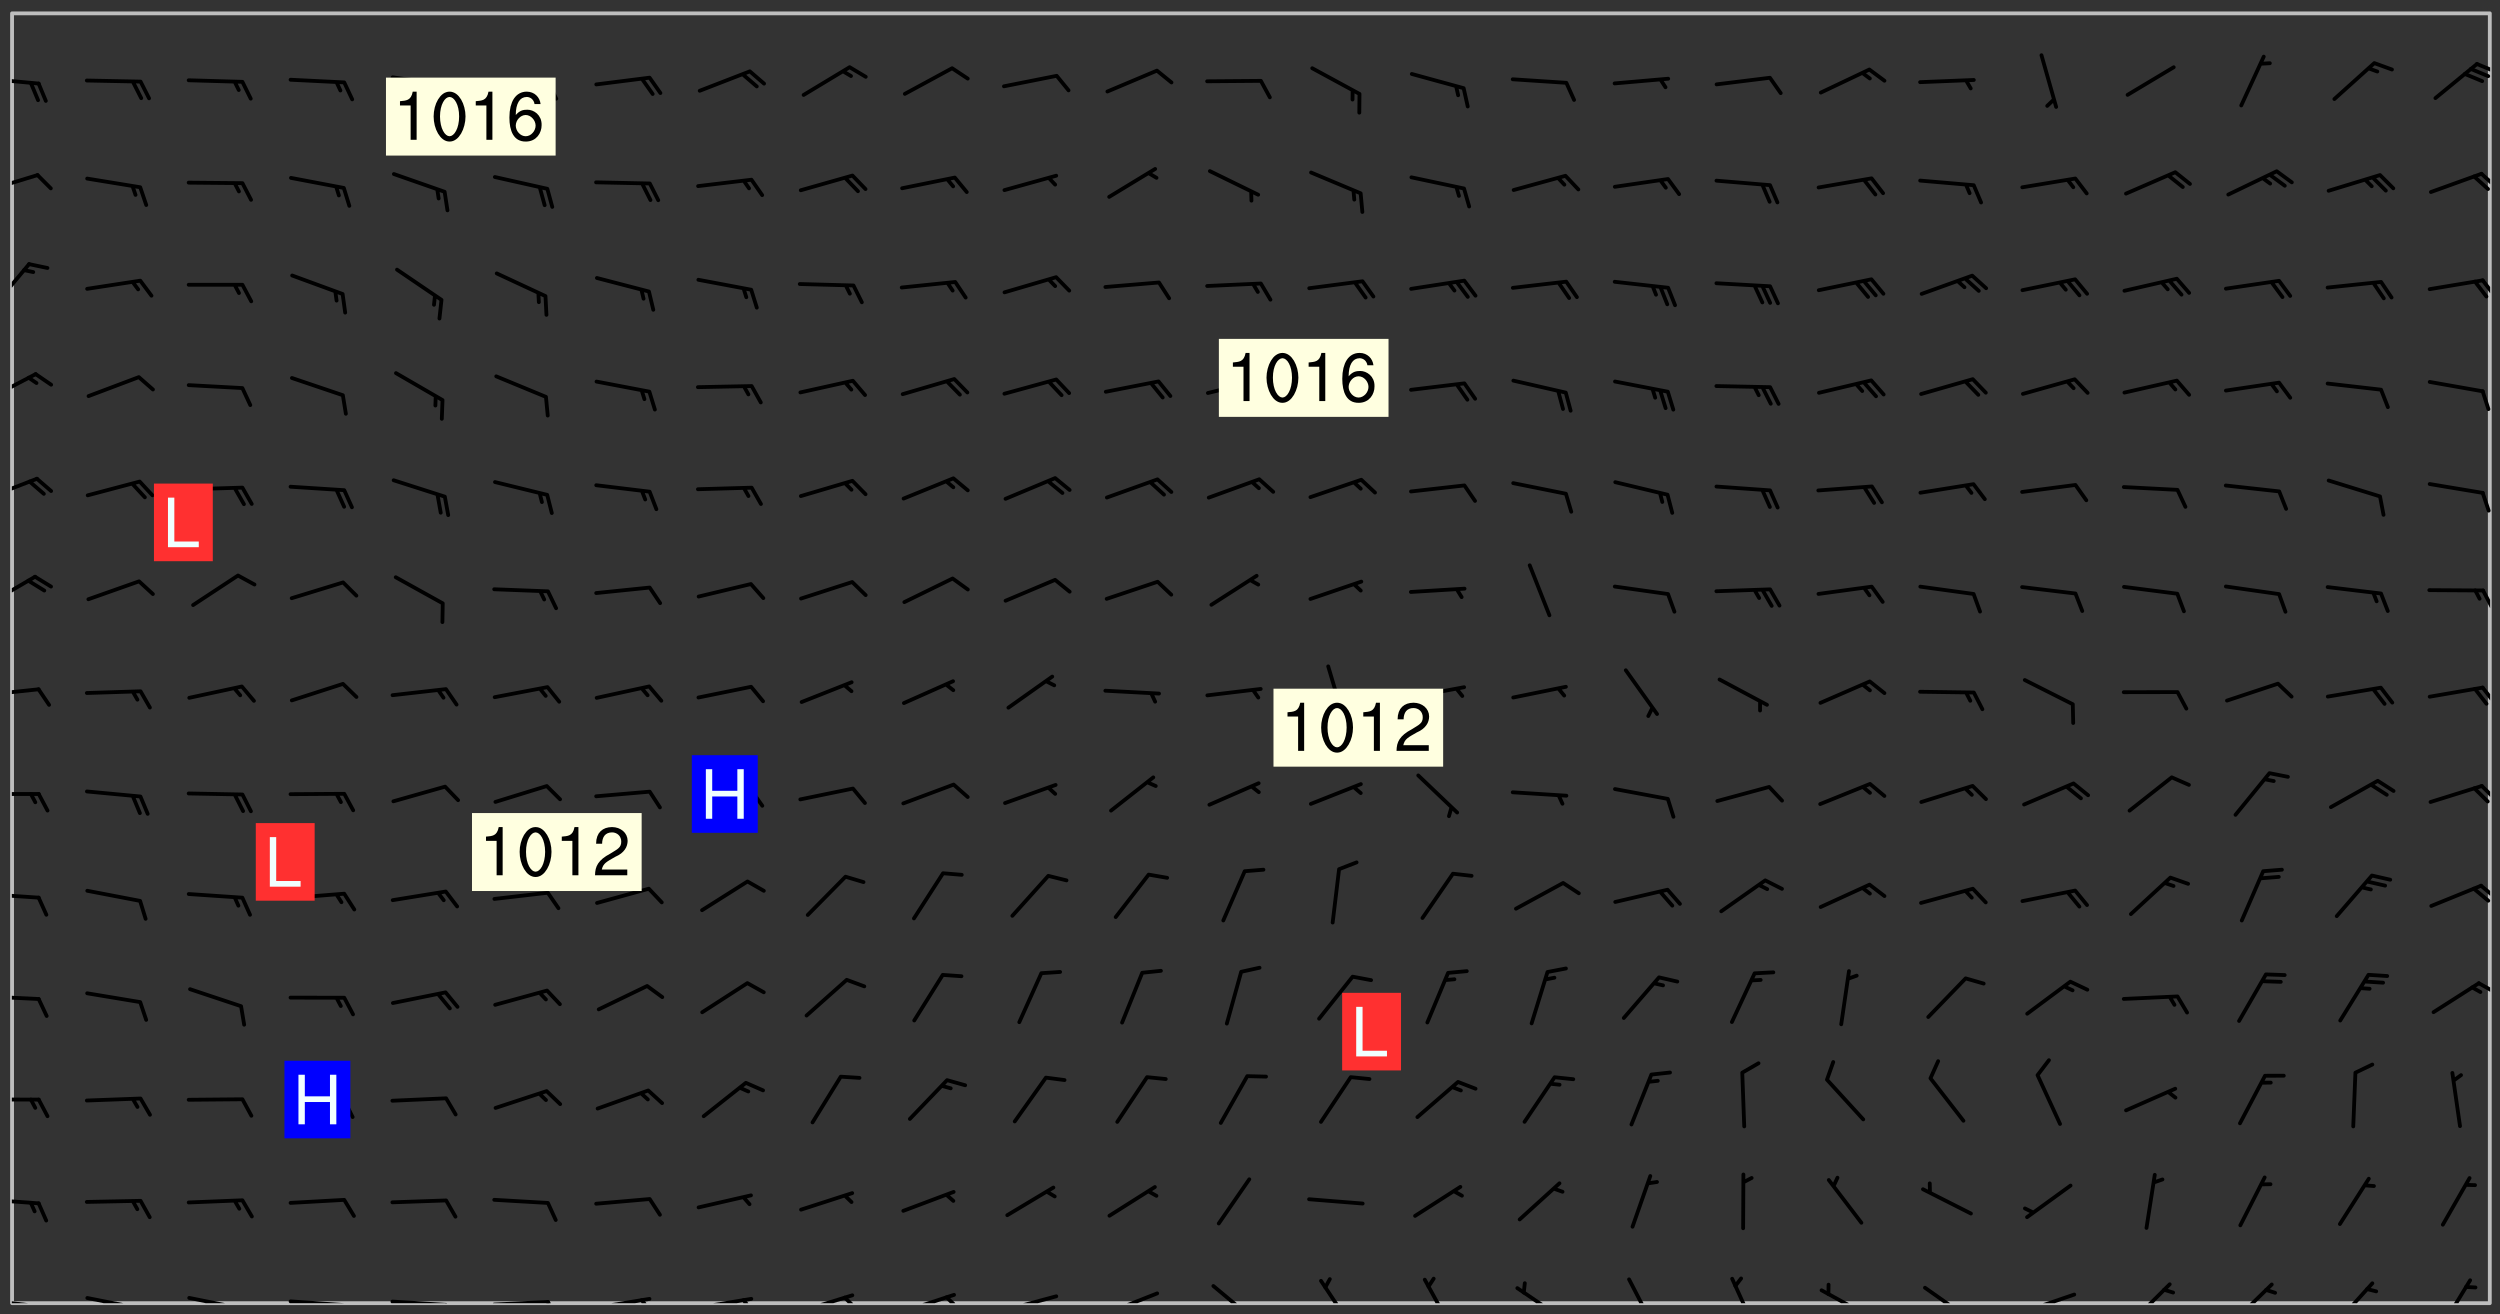 <svg xmlns="http://www.w3.org/2000/svg" role="img" xmlns:xlink="http://www.w3.org/1999/xlink" viewBox="142.45 309.95 326.84 171.84"><rect x="142.45" y="309.95" width="326.84" height="171.84" fill="#333333" stroke="none"/><defs><clipPath id="clip2"><path d="M 144 311.672 L 468 311.672 L 468 480.328 L 144 480.328 Z M 144 311.672"/></clipPath><clipPath id="clip3"><path d="M 144 479 L 148 479 L 148 480.328 L 144 480.328 Z M 144 479"/></clipPath><clipPath id="clip4"><path d="M 147 480 L 149 480 L 149 480.328 L 147 480.328 Z M 147 480"/></clipPath><clipPath id="clip5"><path d="M 146 480 L 148 480 L 148 480.328 L 146 480.328 Z M 146 480"/></clipPath><clipPath id="clip6"><path d="M 153 479 L 162 479 L 162 480.328 L 153 480.328 Z M 153 479"/></clipPath><clipPath id="clip7"><path d="M 160 480 L 162 480 L 162 480.328 L 160 480.328 Z M 160 480"/></clipPath><clipPath id="clip8"><path d="M 159 480 L 161 480 L 161 480.328 L 159 480.328 Z M 159 480"/></clipPath><clipPath id="clip9"><path d="M 166 479 L 175 479 L 175 480.328 L 166 480.328 Z M 166 479"/></clipPath><clipPath id="clip10"><path d="M 173 480 L 176 480 L 176 480.328 L 173 480.328 Z M 173 480"/></clipPath><clipPath id="clip11"><path d="M 180 479 L 188 479 L 188 480.328 L 180 480.328 Z M 180 479"/></clipPath><clipPath id="clip12"><path d="M 187 480 L 189 480 L 189 480.328 L 187 480.328 Z M 187 480"/></clipPath><clipPath id="clip13"><path d="M 193 479 L 202 479 L 202 480.328 L 193 480.328 Z M 193 479"/></clipPath><clipPath id="clip14"><path d="M 200 480 L 203 480 L 203 480.328 L 200 480.328 Z M 200 480"/></clipPath><clipPath id="clip15"><path d="M 206 479 L 215 479 L 215 480.328 L 206 480.328 Z M 206 479"/></clipPath><clipPath id="clip16"><path d="M 213 479 L 216 479 L 216 480.328 L 213 480.328 Z M 213 479"/></clipPath><clipPath id="clip17"><path d="M 220 479 L 228 479 L 228 480.328 L 220 480.328 Z M 220 479"/></clipPath><clipPath id="clip18"><path d="M 226 479 L 228 479 L 228 480.328 L 226 480.328 Z M 226 479"/></clipPath><clipPath id="clip19"><path d="M 233 479 L 241 479 L 241 480.328 L 233 480.328 Z M 233 479"/></clipPath><clipPath id="clip20"><path d="M 239 479 L 241 479 L 241 480.328 L 239 480.328 Z M 239 479"/></clipPath><clipPath id="clip21"><path d="M 246 479 L 255 479 L 255 480.328 L 246 480.328 Z M 246 479"/></clipPath><clipPath id="clip22"><path d="M 252 479 L 255 479 L 255 480.328 L 252 480.328 Z M 252 479"/></clipPath><clipPath id="clip23"><path d="M 260 478 L 268 478 L 268 480.328 L 260 480.328 Z M 260 478"/></clipPath><clipPath id="clip24"><path d="M 265 479 L 268 479 L 268 480.328 L 265 480.328 Z M 265 479"/></clipPath><clipPath id="clip25"><path d="M 273 479 L 281 479 L 281 480.328 L 273 480.328 Z M 273 479"/></clipPath><clipPath id="clip26"><path d="M 286 478 L 294 478 L 294 480.328 L 286 480.328 Z M 286 478"/></clipPath><clipPath id="clip27"><path d="M 300 477 L 307 477 L 307 480.328 L 300 480.328 Z M 300 477"/></clipPath><clipPath id="clip28"><path d="M 314 477 L 320 477 L 320 480.328 L 314 480.328 Z M 314 477"/></clipPath><clipPath id="clip29"><path d="M 328 477 L 333 477 L 333 480.328 L 328 480.328 Z M 328 477"/></clipPath><clipPath id="clip30"><path d="M 340 478 L 347 478 L 347 480.328 L 340 480.328 Z M 340 478"/></clipPath><clipPath id="clip31"><path d="M 355 476 L 359 476 L 359 480.328 L 355 480.328 Z M 355 476"/></clipPath><clipPath id="clip32"><path d="M 368 476 L 373 476 L 373 480.328 L 368 480.328 Z M 368 476"/></clipPath><clipPath id="clip33"><path d="M 380 478 L 387 478 L 387 480.328 L 380 480.328 Z M 380 478"/></clipPath><clipPath id="clip34"><path d="M 393 478 L 401 478 L 401 480.328 L 393 480.328 Z M 393 478"/></clipPath><clipPath id="clip35"><path d="M 406 478 L 414 478 L 414 480.328 L 406 480.328 Z M 406 478"/></clipPath><clipPath id="clip36"><path d="M 420 477 L 427 477 L 427 480.328 L 420 480.328 Z M 420 477"/></clipPath><clipPath id="clip37"><path d="M 434 477 L 440 477 L 440 480.328 L 434 480.328 Z M 434 477"/></clipPath><clipPath id="clip38"><path d="M 447 477 L 453 477 L 453 480.328 L 447 480.328 Z M 447 477"/></clipPath><clipPath id="clip39"><path d="M 461 477 L 466 477 L 466 480.328 L 461 480.328 Z M 461 477"/></clipPath><clipPath id="clip40"><path d="M 144 466 L 148 466 L 148 468 L 144 468 Z M 144 466"/></clipPath><clipPath id="clip41"><path d="M 144 453 L 148 453 L 148 454 L 144 454 Z M 144 453"/></clipPath><clipPath id="clip42"><path d="M 144 439 L 148 439 L 148 441 L 144 441 Z M 144 439"/></clipPath><clipPath id="clip43"><path d="M 466 438 L 468 438 L 468 440 L 466 440 Z M 466 438"/></clipPath><clipPath id="clip44"><path d="M 144 426 L 148 426 L 148 428 L 144 428 Z M 144 426"/></clipPath><clipPath id="clip45"><path d="M 466 425 L 468 425 L 468 428 L 466 428 Z M 466 425"/></clipPath><clipPath id="clip46"><path d="M 465 425 L 468 425 L 468 428 L 465 428 Z M 465 425"/></clipPath><clipPath id="clip47"><path d="M 144 413 L 148 413 L 148 415 L 144 415 Z M 144 413"/></clipPath><clipPath id="clip48"><path d="M 466 412 L 468 412 L 468 415 L 466 415 Z M 466 412"/></clipPath><clipPath id="clip49"><path d="M 144 399 L 148 399 L 148 402 L 144 402 Z M 144 399"/></clipPath><clipPath id="clip50"><path d="M 466 399 L 468 399 L 468 403 L 466 403 Z M 466 399"/></clipPath><clipPath id="clip51"><path d="M 144 385 L 148 385 L 148 390 L 144 390 Z M 144 385"/></clipPath><clipPath id="clip52"><path d="M 466 386 L 468 386 L 468 390 L 466 390 Z M 466 386"/></clipPath><clipPath id="clip53"><path d="M 144 372 L 148 372 L 148 376 L 144 376 Z M 144 372"/></clipPath><clipPath id="clip54"><path d="M 466 374 L 468 374 L 468 377 L 466 377 Z M 466 374"/></clipPath><clipPath id="clip55"><path d="M 144 358 L 148 358 L 148 363 L 144 363 Z M 144 358"/></clipPath><clipPath id="clip56"><path d="M 466 360 L 468 360 L 468 364 L 466 364 Z M 466 360"/></clipPath><clipPath id="clip57"><path d="M 144 344 L 147 344 L 147 351 L 144 351 Z M 144 344"/></clipPath><clipPath id="clip58"><path d="M 466 346 L 468 346 L 468 349 L 466 349 Z M 466 346"/></clipPath><clipPath id="clip59"><path d="M 144 332 L 148 332 L 148 336 L 144 336 Z M 144 332"/></clipPath><clipPath id="clip60"><path d="M 466 332 L 468 332 L 468 335 L 466 335 Z M 466 332"/></clipPath><clipPath id="clip61"><path d="M 144 319 L 148 319 L 148 322 L 144 322 Z M 144 319"/></clipPath><clipPath id="clip62"><path d="M 466 318 L 468 318 L 468 320 L 466 320 Z M 466 318"/></clipPath><g id="surface292" clip-path="url(#clip1)"><path fill="#fff" fill-opacity="0" fill-rule="evenodd" d="M 0 0 L 1000 0 L 1000 1000 L 0 1000 Z M 0 0"/><path fill="#d3d3d3" fill-opacity="0" fill-rule="evenodd" d="M162.152 355.867L161.918 356.16 161.977 356.395 162.094 356.566 162.27 356.801 162.562 357.148 162.676 357.207 162.793 357.035 162.852 356.801 163.027 356.625 163.492 356.449 164.191 356.449 164.426 356.742 164.715 357.559 164.773 357.734 164.949 357.965 165.301 358.199 166 358.898 166.172 359.074 166.406 359.422 166.641 359.832 166.93 360.414 167.34 360.879 167.57 361.113 167.805 361.289 167.922 361.52 168.098 361.812 168.27 362.977 168.27 363.211 168.328 363.5 168.387 363.617 168.504 363.734 168.852 364.145 168.969 364.316 169.145 364.492 169.32 364.727 169.438 364.898 169.609 365.25 169.668 365.484 169.902 365.891 170.137 365.832 169.961 366.008 169.902 366.938 169.32 366.938 169.086 366.824 168.738 366.938 168.621 367.055 168.562 367.348 168.504 367.523 168.387 367.695 167.922 367.988 167.863 368.223 167.805 368.336 167.805 368.98 167.863 369.152 167.863 369.562 167.922 369.621 167.922 370.027 167.98 370.434 168.098 370.609 168.156 370.668 168.387 371.309 168.328 371.602 168.328 372.301 168.27 372.883 168.27 373.117 168.211 373.348 168.156 373.699 168.156 375.621 168.211 375.738 168.637 375.738 168.27 375.855 168.246 376.207 169.137 377.375 170.879 377.914 172.219 378.273 172.219 378.812 172.309 379.621 172.844 380.336 174.363 380.605 175.254 380.52 175.344 381.684 175.879 381.863 177.039 381.684 179.094 380.699 180.254 380.336 182.133 380.16 183.828 379.98 183.648 380.699 182.133 380.785 180.883 380.875 180.078 381.145 179.004 381.953 179.273 382.672 179.809 383.57 179.629 384.195 179.363 385.004 179.629 386.082 180.254 386.98 181.059 387.16 182.309 386.98 182.043 387.703 182.141 388.207 182.195 388.5 182.195 388.672 182.254 388.965 182.254 389.371 182.43 389.488 182.781 389.605 183.188 389.605 183.48 389.43 183.594 389.312 183.652 389.195 183.77 388.965 183.828 388.789 184.18 388.324 184.41 388.148 184.586 388.09 184.762 388.148 184.82 388.324 184.938 389.312 184.992 389.781 185.051 389.953 185.168 390.188 185.344 390.246 186.16 390.305 186.449 390.305 186.566 390.539 186.625 390.945 186.684 391.297 186.684 392.402 186.801 392.695 186.918 393.043 187.207 393.742 187.383 394.094 187.965 394.848 188.316 395.023 188.488 395.082 188.957 395.316 189.598 395.781 189.945 396.016 190.238 396.191 190.531 396.246 190.762 396.309 191.578 396.656 191.871 396.832 191.984 397.004 192.336 397.355 192.453 397.531 192.977 398.172 192.977 398.461 193.035 398.812 193.035 399.16 193.094 399.512 193.152 399.801 193.27 399.859 193.441 399.918 193.617 399.918 194.199 400.152 194.375 400.27 194.551 400.559 194.727 400.793 194.84 401.027 195.133 401.258 195.25 401.375 195.25 401.785 195.309 401.84 195.598 402.074 195.832 402.191 195.891 402.309 196.008 402.48 196.066 402.598 196.297 402.832 196.355 403.008 196.59 403.066 196.707 403.125 196.59 403.238 196.531 403.355 196.531 403.473 196.414 403.766 196.297 404.055 196.297 404.637 196.473 404.754 196.59 404.812 196.648 404.93 196.766 405.047 196.879 405.105 197.055 405.453 197.113 405.805 197.172 406.211 197.172 406.387 197.113 406.562 196.996 407.262 196.996 407.434 197.113 407.609 197.406 407.902 197.812 407.902 197.988 408.02 198.105 408.191 198.223 408.484 198.223 408.719 197.695 408.719 197.465 408.484 197.23 408.484 197.055 408.543 196.996 409.242 197.055 409.59 197.172 409.766 197.348 410.176 197.465 410.406 197.754 410.875 197.93 410.93 198.453 410.93 198.688 410.988 199.445 411.629 199.504 411.922 199.504 412.156 199.562 412.215 199.793 412.562 199.793 412.914 199.676 413.086 199.676 413.379 199.969 413.668 200.262 413.844 200.434 413.902 200.727 414.078 201.02 414.195 201.602 414.602 201.891 414.836 202.184 415.012 202.402 415.172 202.418 415.184 202.648 415.359 203.289 415.883 203.465 416.117 203.582 416.293 203.758 416.469 203.871 416.641 203.871 417.281 203.988 417.457 204.457 417.574 205.039 417.691 205.273 417.75 205.504 417.863 205.797 417.98 205.91 418.039 206.496 418.391 206.785 418.562 206.961 418.625 207.137 418.68 207.312 418.738 208.012 419.09 208.301 419.266 208.535 419.32 208.824 419.496 209.059 419.613 209.699 420.02 209.992 420.137 210.164 420.195 210.398 420.254 210.809 420.312 211.039 420.371 211.273 420.488 211.332 420.66 210.922 420.836 211.391 420.895 211.449 421.188 211.562 421.422 211.738 421.477 211.973 421.535 212.148 421.594 212.555 421.711 213.195 421.945 213.312 422.117 213.371 422.352 213.371 422.527 213.312 422.645 213.254 423.051 213.488 423.285 213.605 423.344 213.953 423.461 214.594 423.691 214.77 423.809 215.059 423.926 215.234 424.102 215.469 424.566 216.051 425.672 216.227 425.848 216.574 426.023 216.75 426.141 217.102 426.258 218.148 426.781 218.383 426.84 218.848 426.953 219.141 427.012 219.605 427.188 220.363 427.77 220.598 428.004 220.945 428.469 221.121 428.645 221.41 428.879 222.227 429.578 222.52 429.754 222.809 430.043 223.102 430.219 223.395 430.508 224.09 431.148 224.266 431.324 224.559 431.559 224.848 431.793 225.316 432.082 225.957 432.664 226.305 432.898 226.539 433.191 226.887 433.539 227.238 434.004 228.172 434.996 228.52 435.402 228.637 435.578 228.871 435.637 228.984 435.754 229.629 435.93 229.859 436.043 230.094 436.102 230.387 436.277 230.617 436.395 231.551 437.094 231.957 437.5 232.191 437.676 232.598 437.852 232.832 437.969 233.648 438.316 233.996 438.551 234.23 438.668 234.523 438.957 234.754 439.074 235.512 439.426 235.863 439.598 236.094 439.656 236.387 439.773 236.621 439.832 237.492 440.008 238.309 440.008 238.777 440.238 238.949 440.297 239.824 440.996 240.289 441.113 240.582 441.172 240.758 441.23 240.988 441.289 241.457 441.348 241.805 441.406 242.156 441.465 242.562 441.523 242.855 441.523 243.027 441.582 243.027 441.812 243.203 441.988 243.496 441.988 243.844 442.047 244.195 442.105 244.895 442.223 245.535 442.223 246 441.988 246.293 441.812 246.465 441.695 246.875 441.523 247.164 441.348 248.098 440.883 248.566 440.59 249.09 440.297 249.555 440.125 250.02 439.949 251.07 439.484 251.359 439.367 251.77 439.25 252.059 439.133 252.586 438.957 254.102 438.258 254.684 437.91 254.973 437.852 255.266 437.793 255.613 437.676 256.488 437.445 256.84 437.328 256.953 437.328 257.188 437.27 258.062 437.035 258.297 436.977 259.109 436.977 259.461 436.918 260.277 436.801 260.449 436.742 260.801 436.688 261.094 436.629 261.324 436.57 262.141 436.395 262.316 436.336 262.664 436.336 262.898 436.277 263.363 436.16 264.121 435.988 264.355 435.93 264.703 435.93 265.113 435.812 265.402 435.754 266.688 435.695 266.977 435.695 267.387 435.637 267.617 435.578 267.793 435.578 268.668 435.461 269.074 435.461 269.484 435.344 269.832 435.344 270.184 435.23 271.055 435.172 272.805 435.172 273.852 435.461 274.262 435.578 274.551 435.695 274.902 435.812 275.191 435.93 276.242 436.102 276.531 436.16 276.824 436.16 277.117 436.219 277.289 436.277 277.699 436.336 277.871 436.395 277.988 436.453 278.105 436.453 278.223 436.512 278.574 436.57 278.688 436.57 279.098 436.637 281.02 437.031 282.945 437.426 284.465 437.875 286.16 438.594 288.305 439.398 289.91 438.68 291.34 437.875 292.5 436.797 293.75 436.348 296.785 435.629 298.66 435.27 300.805 433.922 303.039 432.668 305.539 431.41 307.234 430.961 309.02 430.781 310.18 430.512 310.805 431.051 312.145 430.781 312.859 429.793 313.844 428.449 314.289 428.27 315.094 427.91 316.969 427.371 318.754 426.922 320.004 426.652 321.164 426.562 322.863 426.473 324.824 426.203 326.074 426.113 326.613 426.113 327.238 426.023 328.129 426.023 330.273 425.844 332.684 425.664 335.273 425.574 336.969 425.754 338.578 425.844 340.008 426.203 341.168 426.922 343.043 427.91 344.203 429.438 344.469 430.152 345.098 430.242 345.453 431.141 345.988 431.68 346.523 433.207 347.598 433.566 348.133 433.566 347.328 434.102 347.418 435.809 348.133 438.504 349.023 439.309 349.918 440.297 350.633 441.555 352.418 442.094 353.938 441.914 354.293 443.258 355.902 442.453 356.883 441.914 357.152 442.184 357.469 441.969 357.688 441.824 358.488 442.273 358.938 441.914 359.293 441.914 359.828 441.645 360.367 440.926 360.902 440.656 361.527 439.668 362.688 440.117 363.527 440.488 364.922 441.105 366.617 440.926 368.223 440.926 370.008 441.016 370.188 439.309 370.723 437.965 371.527 438.234 372.02 439.082 372.422 439.488 372.332 440.027 372.332 440.387 373.047 440.836 373.758 440.566 375.188 440.566 375.547 441.555 375.992 442.812 376.707 444.156 377.957 444.785 379.652 445.414 380.367 445.234 380.547 444.695 381.527 444.605 381.977 444.965 382.062 446.223 381.797 446.852 381.262 447.031 381.262 447.57 381.977 448.555 382.242 449.094 383.227 450.082 384.027 451.16 383.762 451.52 383.672 452.418 383.047 454.75 382.691 456.816 382.602 458.609 382.422 459.328 382.332 459.867 382.332 461.305 381.352 463.188 380.992 464.895 380.457 465.793 379.652 466.961 379.387 467.5 381.441 468.754 381.527 469.113 381.172 469.652 381.082 469.473 381.082 470.281 381.172 471.719 380.727 472.434 379.652 472.527 379.387 473.242 379.922 474.141 380.727 474.859 381.887 475.668 383.227 475.938 383.672 476.297 383.316 476.746 381.527 476.656 380.277 476.207 379.562 475.488 378.938 475.398 378.762 478.988 378.574 480.297 467.934 480.297 467.934 311.703 412.664 311.703 412.664 360.785 413.426 360.91 416.715 361.453 418.738 364.289 418.738 367.043 421.09 367.375 423.438 367.707 427.488 367.707 426.109 371.867 424.086 372.574 422.062 373.277 421.52 373.621 418.926 375.238 418.738 375.355 416.715 373.277 415.984 370.535 413.312 368.457 411.938 364.957 411.871 364.875 409.914 362.203 412.664 360.785 412.664 311.703 294.422 311.703 294.422 403.117 294.539 403.148 294.672 403.16 294.746 403.234 294.852 403.281 294.941 403.34 295.027 403.398 295.117 403.457 295.414 403.754 295.473 403.844 295.504 403.961 295.531 404.078 295.547 404.215 295.516 404.332 295.457 404.422 295.398 404.508 295.355 404.613 295.309 404.715 295.281 404.836 295.281 404.98 295.457 405.25 295.605 405.398 295.68 405.484 295.754 405.559 295.797 405.664 295.859 405.754 295.918 405.84 295.961 405.945 296.02 406.035 296.066 406.137 296.109 406.242 296.168 406.328 296.285 406.508 296.359 406.582 296.422 406.668 296.48 406.758 296.523 406.863 296.582 406.953 296.641 407.039 296.703 407.129 296.762 407.219 296.805 407.32 296.922 407.5 296.996 407.574 297.055 407.66 297.129 407.734 297.219 407.793 297.324 407.84 297.473 407.84 297.605 407.824 297.738 407.84 297.84 407.793 297.914 407.719 297.961 407.617 297.945 407.484 297.945 407.336 297.898 407.23 297.871 407.113 297.824 407.012 297.797 406.891 297.754 406.789 297.691 406.699 297.648 406.598 297.605 406.492 297.574 406.375 297.559 406.242 297.547 406.105 297.633 406.047 297.691 405.961 297.812 405.93 297.855 406.035 297.871 406.168 297.871 406.285 297.93 406.387 297.988 406.477 298.078 406.535 298.227 406.684 298.285 406.773 298.328 406.879 298.316 406.98 298.402 407.039 298.508 407.086 298.594 407.145 298.684 407.203 298.758 407.277 298.641 407.305 298.535 407.352 298.449 407.41 298.375 407.484 298.316 407.574 298.254 407.66 298.227 407.781 298.18 407.883 298.137 407.988 298.105 408.105 298.094 408.238 298.078 408.371 298.078 408.52 298.105 408.637 298.152 408.742 298.195 408.844 298.254 408.934 298.328 409.008 298.418 409.066 298.492 409.141 298.582 409.199 298.641 409.289 298.684 409.395 298.73 409.496 298.848 409.527 298.98 409.543 299.129 409.543 299.246 409.512 299.352 409.555 299.395 409.66 299.441 409.762 299.469 409.883 299.5 410 299.527 410.117 299.559 410.238 299.586 410.355 299.691 410.398 299.793 410.445 299.926 410.43 300.074 410.578 300.137 410.664 300.211 410.738 300.281 410.812 300.371 410.875 300.477 410.918 300.578 410.961 300.695 410.992 300.832 411.008 300.949 410.977 301.023 410.902 301.051 410.785 301.039 410.652 301.008 410.531 300.98 410.414 301.023 410.309 301.141 410.309 301.23 410.371 301.348 410.398 301.496 410.398 301.629 410.414 301.777 410.414 301.91 410.43 302.043 410.414 302.191 410.414 302.324 410.398 302.457 410.387 302.594 410.398 302.711 410.371 302.844 410.355 303.035 410.297 302.977 410.473 302.961 410.605 302.934 410.727 302.918 410.859 302.859 410.945 302.727 410.961 302.621 411.008 302.516 411.051 302.398 411.082 302.281 411.109 302.016 411.141 301.867 411.141 301.734 411.156 301.66 411.23 301.719 411.316 301.867 411.465 301.984 411.645 302.059 411.715 302.148 411.777 302.238 411.836 302.324 411.895 302.414 411.953 302.516 411.996 302.621 412.059 302.727 412.102 302.812 412.16 302.918 412.207 303.02 412.25 303.199 412.367 303.258 412.457 303.215 412.559 303.168 412.664 303.184 412.797 303.406 413.02 303.465 413.109 303.508 413.211 303.539 413.332 303.582 413.434 303.598 413.566 303.629 413.684 303.641 413.82 303.672 413.938 303.82 414.086 303.922 414.129 304.027 414.172 304.145 414.203 304.277 414.219 304.414 414.234 304.531 414.234 304.648 414.203 304.738 414.145 304.781 414.039 304.828 413.938 304.871 413.832 304.902 413.715 304.914 413.582 304.914 413.434 304.902 413.301 304.887 413.168 304.855 413.051 304.812 412.945 304.766 412.84 304.723 412.738 304.68 412.633 304.664 412.5 304.68 412.367 304.707 412.25 304.738 412.133 304.766 412.012 304.812 411.91 304.902 411.852 304.988 411.789 305.062 411.715 305.152 411.656 305.375 411.434 305.434 411.348 305.508 411.273 305.625 411.094 305.684 411.008 305.684 410.859 305.609 410.785 305.508 410.738 305.402 410.695 305.301 410.652 305.242 410.562 305.195 410.457 305.168 410.34 305.258 410.281 305.375 410.25 305.477 410.207 305.656 410.09 305.805 409.941 305.816 409.809 305.805 409.703 305.715 409.645 305.582 409.66 305.434 409.66 305.301 409.676 305.168 409.66 305.047 409.629 304.961 409.57 304.887 409.496 304.828 409.406 304.766 409.32 304.648 409.141 304.59 409.055 304.621 408.934 304.707 408.875 304.828 408.844 304.887 408.758 304.887 408.637 304.855 408.52 304.797 408.43 304.738 408.344 304.691 408.238 304.664 408.121 304.648 407.988 304.707 407.898 304.781 407.824 304.871 407.766 304.988 407.586 305.062 407.512 305.121 407.426 305.27 407.277 305.391 407.246 305.523 407.23 305.656 407.246 305.73 407.32 305.773 407.426 305.789 407.559 305.758 407.676 305.641 407.707 305.508 407.719 305.359 407.867 305.316 407.973 305.27 408.074 305.242 408.195 305.211 408.312 305.211 408.461 305.242 408.578 305.285 408.684 305.344 408.773 305.418 408.844 305.492 408.918 305.609 408.949 305.73 408.977 305.848 408.949 305.98 408.934 306.098 408.934 306.188 408.992 306.262 409.066 306.309 409.172 306.367 409.258 306.469 409.305 306.602 409.32 306.707 409.363 306.793 409.422 306.781 409.527 306.707 409.602 306.527 409.719 306.469 409.809 306.379 409.867 306.309 409.941 306.234 410.016 306.172 410.105 306.145 410.223 306.129 410.355 306.145 410.488 306.129 410.621 306.129 410.77 306.145 410.902 306.172 411.02 306.203 411.141 306.277 411.215 306.367 411.273 306.453 411.332 306.543 411.391 306.66 411.422 306.66 411.508 306.559 411.555 306.469 411.613 306.203 411.645 306.086 411.672 305.938 411.672 305.832 411.715 305.73 411.762 305.672 411.852 305.609 412.086 305.598 412.219 305.566 412.34 305.551 412.473 305.551 412.766 305.539 412.898 305.551 413.035 305.566 413.168 305.699 413.184 305.832 413.195 305.953 413.227 306.039 413.285 306.113 413.359 306.16 413.465 306.203 413.566 306.219 413.699 306.219 414.145 306.203 414.277 306.203 414.723 306.234 414.988 306.262 415.105 306.277 415.238 306.309 415.355 306.395 415.566 306.426 415.832 306.426 415.98 306.395 416.098 306.367 416.215 306.336 416.336 306.309 416.453 306.277 416.57 306.246 416.691 306.234 416.824 306.219 416.957 306.309 417.016 306.426 416.984 306.527 417 306.574 417.105 306.543 417.371 306.543 417.812 306.5 417.918 306.453 418.023 306.41 418.125 306.367 418.23 306.309 418.316 306.277 418.438 306.234 418.555 306.203 418.672 306.188 418.805 306.203 418.938 306.262 419.027 306.367 419.074 306.453 419.133 306.512 419.219 306.5 419.355 306.469 419.473 306.426 419.574 306.426 420.02 306.41 420.152 306.41 420.301 306.379 420.418 306.336 420.523 306.309 420.641 306.262 420.746 306.219 420.848 306.188 420.969 306.16 421.086 306.129 421.219 306.098 421.336 306.07 421.453 306.027 421.559 305.996 421.676 305.965 421.797 305.953 421.93 305.938 422.062 305.938 422.359 305.965 422.477 305.965 422.625 306.012 423.023 306.039 423.141 306.098 423.23 306.219 423.262 306.367 423.262 306.5 423.246 306.559 423.336 306.559 423.453 306.5 423.543 306.41 423.602 306.309 423.645 306.203 423.691 306.113 423.75 306.027 423.809 305.891 423.824 305.773 423.793 305.641 423.777 305.539 423.824 305.477 423.91 305.465 424.047 305.449 424.18 305.418 424.297 305.391 424.414 305.375 424.547 305.344 424.668 305.344 424.965 305.359 425.098 305.391 425.215 305.391 425.363 305.402 425.496 305.402 425.645 305.375 425.762 305.328 425.863 305.301 425.984 305.27 426.102 305.211 426.191 305.137 426.266 305.035 426.309 304.93 426.355 304.812 426.383 304.691 426.414 304.59 426.367 304.648 426.281 304.754 426.234 304.781 426.117 304.812 426 304.84 425.879 304.871 425.762 304.871 425.613 304.887 425.48 304.855 425.363 304.812 425.258 304.707 425.273 304.633 425.348 304.531 425.391 304.441 425.453 304.367 425.527 304.324 425.629 304.309 425.762 304.277 425.879 304.25 426 304.219 426.117 304.191 426.234 304.16 426.355 304.133 426.473 304.102 426.59 304.059 426.695 303.969 426.754 303.879 426.754 303.762 426.723 303.73 426.637 303.746 426.5 303.715 426.383 303.715 426.234 303.703 426.102 303.703 425.953 303.641 425.719 303.613 425.598 303.57 425.496 303.523 425.391 303.465 425.305 303.406 425.215 303.363 425.109 303.301 425.023 303.152 424.875 303.082 424.801 302.977 424.754 302.871 424.711 302.77 424.668 302.473 424.371 302.383 424.297 302.297 424.238 302.191 424.195 302.102 424.133 302.016 424.074 301.91 424.031 301.82 423.973 301.734 423.91 301.66 423.84 301.555 423.793 301.469 423.734 301.363 423.691 301.273 423.629 301.172 423.586 301.066 423.543 300.98 423.484 300.875 423.438 300.77 423.395 300.668 423.348 300.578 423.289 300.477 423.246 300.371 423.203 300.281 423.141 300.164 423.113 300.031 423.098 299.898 423.113 299.75 423.113 299.617 423.129 299.5 423.098 299.41 423.039 299.336 422.965 299.246 422.906 299.145 422.859 298.996 422.859 298.875 422.832 298.773 422.789 298.699 422.715 298.582 422.535 298.492 422.477 298.391 422.434 298.301 422.371 298.195 422.328 298.105 422.27 298.02 422.211 297.914 422.164 297.855 422.078 297.797 421.988 297.754 421.883 297.707 421.781 297.633 421.707 297.547 421.648 297.473 421.574 297.383 421.516 297.16 421.293 297.117 421.188 297.086 420.922 297.191 420.879 297.336 420.879 297.441 420.922 297.516 420.996 297.605 421.055 297.691 421.113 297.797 421.16 297.887 421.219 298.035 421.367 298.105 421.441 298.254 421.59 298.316 421.676 298.391 421.75 298.477 421.809 298.551 421.883 298.641 421.945 298.73 422.004 298.816 422.062 299.086 422.238 299.188 422.285 299.293 422.328 299.395 422.371 299.441 422.297 299.5 422.211 299.574 422.137 299.645 422.062 299.75 422.105 299.824 422.18 299.883 422.27 299.926 422.371 299.973 422.477 300.016 422.582 300.137 422.609 300.254 422.582 300.328 422.492 300.371 422.387 300.43 422.297 300.504 422.223 300.609 422.18 300.727 422.152 300.859 422.164 300.949 422.223 301.098 422.371 301.156 422.461 301.199 422.566 301.246 422.668 301.289 422.773 301.332 422.875 301.438 422.922 301.543 422.965 301.676 422.98 301.762 422.922 301.82 422.832 301.895 422.758 302 422.715 302.117 422.742 302.223 422.789 302.324 422.832 302.43 422.875 302.531 422.922 302.711 423.039 302.711 423.156 302.695 423.289 302.711 423.422 302.727 423.559 302.785 423.645 302.887 423.691 303.008 423.719 303.125 423.75 303.273 423.75 303.391 423.719 303.449 423.629 303.629 423.512 303.688 423.422 303.762 423.348 303.82 423.262 303.938 423.082 304.117 422.965 304.234 422.996 304.324 423.055 304.367 423.129 304.352 423.262 304.352 423.379 304.441 423.438 304.59 423.438 304.723 423.422 304.855 423.41 305.121 423.379 305.227 423.336 305.344 423.305 305.465 423.277 305.539 423.203 305.609 423.129 305.672 423.039 305.656 422.934 305.609 422.832 305.508 422.789 305.402 422.773 305.285 422.801 305.02 422.832 304.871 422.832 304.797 422.758 304.707 422.699 304.59 422.668 304.473 422.641 304.34 422.625 304.191 422.625 304.059 422.641 303.762 422.641 303.656 422.594 303.508 422.445 303.465 422.344 303.406 422.254 303.629 422.031 303.715 421.973 303.82 421.93 303.938 421.898 304.07 421.883 304.203 421.898 304.34 421.914 304.441 421.957 304.574 421.945 304.664 421.883 304.766 421.84 304.828 421.75 304.781 421.648 304.691 421.59 304.574 421.559 304.473 421.516 304.414 421.426 304.352 421.336 304.352 421.219 304.367 421.086 304.473 421.039 304.547 420.969 304.547 420.848 304.457 420.789 304.426 420.672 304.516 420.613 304.59 420.539 304.633 420.434 304.691 420.344 304.738 420.242 304.754 420.109 304.754 419.961 304.707 419.855 304.664 419.754 304.574 419.695 304.441 419.68 304.34 419.637 304.203 419.621 304.086 419.59 303.641 419.59 303.508 419.574 303.375 419.562 303.242 419.547 303.125 419.516 302.977 419.516 302.844 419.5 302.711 419.488 302.445 419.457 302.324 419.414 302.238 419.355 302.164 419.281 302.164 419.133 302.176 419 302.281 418.953 302.383 418.91 302.516 418.895 302.668 418.895 302.801 418.879 303.094 418.879 303.215 418.91 303.316 418.953 303.406 419.012 303.641 419.074 303.762 419.027 303.852 418.969 303.953 418.926 304.086 418.91 304.191 418.953 304.293 419 304.426 419.012 304.547 418.984 304.691 418.984 304.812 418.953 304.93 418.926 305.035 418.879 305.109 418.805 305.195 418.746 305.344 418.598 305.402 418.512 305.449 418.406 305.477 418.289 305.492 418.184 305.391 418.141 305.301 418.082 305.184 418.051 305.078 418.008 304.988 417.945 304.914 417.859 304.84 417.785 304.738 417.742 304.633 417.695 304.531 417.652 304.473 417.562 304.426 417.461 304.34 417.25 304.277 417.164 304.219 417.074 304.145 417 304.059 416.941 303.789 416.941 303.672 416.973 303.582 417.031 303.48 417.074 303.348 417.09 303.242 417.074 303.215 416.957 303.152 416.867 303.035 416.836 302.934 416.793 302.785 416.645 302.754 416.527 302.738 416.422 302.812 416.348 302.992 416.23 303.109 416.203 303.227 416.172 303.363 416.188 303.465 416.23 303.57 416.273 303.672 416.32 303.777 416.363 303.895 416.395 304.027 416.41 304.145 416.438 304.277 416.453 304.383 416.438 304.473 416.379 304.398 416.305 304.293 416.262 304.219 416.188 304.145 416.098 303.996 415.949 303.91 415.891 303.82 415.832 303.746 415.758 303.656 415.699 303.555 415.652 303.434 415.625 303.332 415.578 303.227 415.535 303.109 415.504 303.008 415.461 302.887 415.43 302.738 415.43 302.621 415.461 302.516 415.504 302.43 415.566 302.25 415.684 302.164 415.742 302.074 415.801 301.969 415.848 301.883 415.906 301.777 415.949 301.676 415.992 301.57 416.039 301.496 416.113 301.438 416.203 301.379 416.289 301.332 416.395 301.273 416.48 301.199 416.555 301.066 416.543 300.949 416.512 300.832 416.512 300.758 416.586 300.668 416.645 300.594 416.719 300.504 416.777 300.418 416.836 300.312 416.883 300.211 416.926 300.074 416.941 299.973 416.898 299.824 416.75 299.719 416.703 299.633 416.703 299.527 416.75 299.426 416.793 299.305 416.824 299.188 416.793 299.113 416.719 299.113 416.602 299.145 416.48 299.219 416.41 299.277 416.32 299.352 416.246 299.469 416.215 299.574 416.172 299.867 416.172 300 416.156 300.137 416.141 300.238 416.098 300.328 416.039 300.43 415.992 300.52 415.934 300.652 415.922 300.742 415.98 300.875 415.992 300.965 415.934 301.051 415.875 301.156 415.832 301.246 415.773 301.332 415.711 301.422 415.652 301.57 415.504 301.629 415.418 301.688 415.328 301.793 415.285 301.926 415.27 302.043 415.297 302.164 415.328 302.223 415.27 302.281 415.18 302.312 414.914 302.34 414.797 302.445 414.809 302.578 414.824 302.68 414.781 302.77 414.723 302.828 414.633 302.902 414.559 302.961 414.469 303.008 414.367 303.02 414.234 303.008 414.102 302.961 413.996 302.812 413.848 302.754 413.758 302.695 413.672 302.652 413.566 302.652 413.121 302.668 412.988 302.668 412.84 302.68 412.707 302.621 412.648 302.531 412.707 302.43 412.664 302.25 412.547 302.164 412.488 302.102 412.398 302.043 412.309 301.969 412.234 301.883 412.176 301.762 412.207 301.66 412.219 301.555 412.266 301.469 412.324 301.363 412.367 301.215 412.516 301.125 412.574 301.039 412.633 300.949 412.695 300.844 412.738 300.711 412.754 300.711 412.633 300.816 412.59 300.934 412.559 301.008 412.488 301.051 412.383 301.051 412.234 301.023 412.117 300.875 411.969 300.742 411.953 300.594 411.953 300.477 411.984 300.371 412.027 300.27 412.07 300.18 412.133 300.062 412.16 299.988 412.086 300 411.953 299.957 411.852 299.914 411.746 299.824 411.688 299.707 411.715 299.586 411.746 299.469 411.777 299.367 411.82 299.246 411.852 299.145 411.895 299.039 411.938 298.949 411.996 298.848 412.012 298.848 411.895 298.863 411.762 298.805 411.672 298.73 411.715 298.582 411.863 298.523 411.953 298.449 412.027 298.402 412.133 298.359 412.234 298.285 412.309 298.227 412.398 298.152 412.473 298.094 412.559 298.02 412.633 297.93 412.695 297.855 412.766 297.781 412.84 297.68 412.855 297.547 412.871 297.441 412.828 297.441 412.707 297.59 412.559 297.633 412.457 297.691 412.367 297.738 412.266 297.781 412.16 297.84 412.07 297.871 411.953 297.914 411.852 297.945 411.73 297.973 411.613 298.02 411.508 298.062 411.406 298.105 411.301 298.18 411.23 298.27 411.168 298.359 411.109 298.461 411.066 298.758 411.066 299.023 411.035 299.129 410.992 299.055 410.918 298.938 410.887 298.832 410.844 298.742 410.785 298.641 410.738 298.551 410.68 298.449 410.637 298.344 410.594 298.254 410.531 298.168 410.473 298.062 410.43 297.961 410.387 297.84 410.355 297.723 410.324 297.621 410.281 297.5 410.25 297.398 410.207 297.309 410.148 297.266 410.043 297.25 409.91 297.352 409.867 297.484 409.852 297.621 409.867 297.754 409.852 297.855 409.809 297.914 409.719 297.93 409.613 297.84 409.555 297.766 409.48 297.664 409.438 297.574 409.379 297.426 409.23 297.383 409.125 297.367 408.992 297.367 408.699 297.309 408.609 297.219 408.551 297.145 408.477 297.102 408.371 297.07 408.254 297.012 408.164 296.938 408.09 296.82 408.062 296.746 407.988 296.656 407.93 296.566 407.867 296.48 407.809 296.406 407.734 296.348 407.648 296.301 407.543 296.215 407.484 296.066 407.336 295.871 407.277 295.738 407.293 295.637 407.336 295.562 407.41 295.516 407.512 295.473 407.617 295.414 407.707 295.355 407.793 295.059 408.09 294.969 408.148 294.883 408.148 294.82 408.062 294.777 407.957 294.809 407.84 294.867 407.75 294.895 407.633 294.883 407.5 294.793 407.438 294.688 407.484 294.57 407.512 294.453 407.543 294.184 407.719 294.082 407.766 293.965 407.793 293.859 407.84 293.77 407.898 293.668 407.941 293.609 407.855 293.562 407.75 293.578 407.617 293.625 407.512 293.695 407.438 293.77 407.367 293.828 407.277 293.828 407.129 293.785 407.023 293.547 407.023 293.445 407.07 293.414 407.188 293.387 407.305 293.355 407.426 293.281 407.469 293.148 407.484 293.074 407.438 293.031 407.336 292.988 407.23 292.941 407.129 292.898 407.023 292.777 407.055 292.676 407.098 292.543 407.113 292.426 407.145 292.32 407.188 292.23 407.246 292.129 407.293 292.008 407.32 291.875 407.336 291.773 407.293 291.715 407.203 291.668 407.098 291.625 406.996 291.582 406.891 291.582 406.773 291.641 406.684 291.727 406.625 291.906 406.508 292.008 406.461 292.113 406.418 292.219 406.359 292.32 406.316 292.41 406.254 292.512 406.211 292.617 406.152 292.719 406.105 292.809 406.047 292.914 406.004 293.016 405.961 293.105 405.898 293.207 405.855 293.344 405.84 293.461 405.871 293.562 405.914 293.684 405.945 293.785 405.988 293.891 406.035 293.992 406.078 294.098 406.121 294.199 406.168 294.305 406.211 294.406 406.254 294.512 406.301 294.598 406.359 294.703 406.402 294.82 406.434 294.926 406.477 295.027 406.523 295.117 406.582 295.223 406.625 295.324 406.668 295.43 406.715 295.547 406.742 295.648 406.789 295.77 406.816 295.918 406.816 296.004 406.758 296.02 406.656 296.078 406.566 296.051 406.449 295.977 406.375 295.859 406.195 295.785 406.121 295.695 406.047 295.516 405.93 295.43 405.871 295.324 405.828 295.223 405.781 294.953 405.605 294.895 405.516 294.82 405.441 294.762 405.352 294.719 405.25 294.688 405.133 294.672 404.996 294.672 404.434 294.66 404.301 294.645 404.168 294.613 404.051 294.598 403.918 294.586 403.785 294.555 403.664 294.332 403.441 294.273 403.355 294.258 403.25 294.289 403.133 294.422 403.117 294.422 311.703 172.992 311.703 172.992 313.156 172.934 313.391 172.582 314.441 172.41 314.965 172.293 315.312 172.117 315.723 172 315.895 171.766 316.188 171.535 316.246 171.184 316.246 171.066 316.305 170.836 316.711 170.836 317.004 170.953 317.18 171.184 317.41 171.301 317.645 171.941 318.402 172.234 318.867 172.41 319.102 172.641 319.453 172.875 319.801 173.516 320.617 173.691 321.082 173.863 321.492 173.98 322.188 174.156 322.656 174.273 324.055 174.332 324.52 174.332 325.395 174.449 326.441 174.449 331.223 174.391 331.688 174.039 332.969 173.863 333.492 173.75 333.902 173.398 334.832 172.934 336 172.699 336.582 172.582 336.758 172.41 337.105 172.234 337.512 171.883 338.328 171.824 338.621 171.711 338.914 171.594 339.203 171.535 339.379 171.418 340.254 171.359 340.66 171.301 340.777 171.242 340.953 171.184 341.125 170.953 341.652 170.836 341.824 170.836 342.059 170.719 342.293 170.66 342.465 170.484 343.051 170.484 343.34 170.426 343.516 170.426 343.809 170.367 343.922 170.309 344.449 170.309 344.621 170.254 344.855 170.254 347.477 170.078 348.293 169.961 348.469 169.785 348.703 169.668 348.875 169.555 349.109 168.969 350.043 168.738 350.332 168.445 350.797 168.27 351.031 167.98 351.383 167.629 352.082 167.516 352.312 167.34 352.723 167.164 352.953 166.758 353.48 165.941 354.18 165.648 354.352 165.359 354.586 165.184 354.703 165.008 354.879 164.484 355.285 163.957 355.461 163.785 355.637 163.551 355.691 162.91 355.867 162.152 355.867M174.363 386.891L173.289 387.34 173.648 388.234 174.898 387.52 175.344 386.98 174.363 386.891"/><path fill="#d3d3d3" fill-opacity="0" fill-rule="evenodd" d="M201.508 416.598L200.613 416.598 201.062 417.227 202.043 417.586 202.848 417.496 203.293 416.508 203.117 416.598 202.402 416.242 201.508 416.598M356.129 475.668L356.07 475.145 356.07 474.852 356.184 474.559 356.242 474.328 356.711 473.859 356.824 473.859 356.941 473.746 357.059 473.688 357.234 473.688 357.469 473.629 357.816 473.629 358.051 473.688 358.168 473.746 358.398 473.918 358.457 474.094 358.574 474.676 358.574 474.969 358.457 475.145 358.285 475.434 358.109 475.609 357.582 476.133 357.352 476.367 357.234 476.426 357.059 476.426 356.941 476.367 356.535 476.074 356.359 475.957 356.242 475.898 356.184 475.785 356.129 475.668M362.77 464.711L362.711 464.539 362.711 463.43 362.77 463.258 362.945 463.199 363.117 463.141 363.293 463.141 363.527 463.082 363.645 463.141 363.703 463.84 363.645 464.012 363.527 464.188 363.41 464.246 363.176 464.77 363.062 464.828 362.828 464.828 362.77 464.711M372.383 450.32L372.266 450.145 372.266 449.445 372.559 448.57 372.676 448.398 372.852 448.047 372.965 447.816 373.082 447.523 373.434 446.766 373.551 446.535 373.723 446.301 373.898 446.301 374.016 446.242 374.656 446.242 374.773 446.301 375.008 446.535 375.18 446.648 375.531 446.941 375.648 447.059 375.762 447.234 375.762 447.348 375.879 447.406 375.996 447.523 375.996 448.223 375.938 448.398 375.938 448.629 375.879 448.805 375.531 449.855 375.414 450.086 375.297 450.32 375.18 450.379 374.949 450.613 374.309 450.902 373.434 450.902 373.023 450.785 372.383 450.32"/><path fill="none" stroke="#bebebe" stroke-linecap="round" stroke-linejoin="round" stroke-miterlimit="10" stroke-width=".5" d="M 431.957 354.305 L 108.027 354.305 L 108.027 185.68 L 431.957 185.68 L 431.957 354.305" transform="matrix(1 0 0 -1 36 666)"/><g clip-path="url(#clip2)"><path fill="#fff" fill-opacity="0" fill-rule="evenodd" d="M 144 311.672 L 144 480.328 L 468 480.328 L 468 311.672 L 144 311.672"/></g><g clip-path="url(#clip3)"><path fill="none" stroke="#000" stroke-linecap="round" stroke-linejoin="round" stroke-miterlimit="10" stroke-width=".5" d="M 111.488 185.266 L 104.512 186.078" transform="matrix(1 0 0 -1 36 666)"/></g><g clip-path="url(#clip4)"><path fill="none" stroke="#000" stroke-linecap="round" stroke-linejoin="round" stroke-miterlimit="10" stroke-width=".5" d="M 111.488 185.266 L 112.383 182.977" transform="matrix(1 0 0 -1 36 666)"/></g><g clip-path="url(#clip5)"><path fill="none" stroke="#000" stroke-linecap="round" stroke-linejoin="round" stroke-miterlimit="10" stroke-width=".5" d="M 110.473 185.383 L 110.922 184.238" transform="matrix(1 0 0 -1 36 666)"/></g><g clip-path="url(#clip6)"><path fill="none" stroke="#000" stroke-linecap="round" stroke-linejoin="round" stroke-miterlimit="10" stroke-width=".5" d="M 124.762 184.988 L 117.867 186.355" transform="matrix(1 0 0 -1 36 666)"/></g><g clip-path="url(#clip7)"><path fill="none" stroke="#000" stroke-linecap="round" stroke-linejoin="round" stroke-miterlimit="10" stroke-width=".5" d="M 124.762 184.988 L 125.469 182.641" transform="matrix(1 0 0 -1 36 666)"/></g><g clip-path="url(#clip8)"><path fill="none" stroke="#000" stroke-linecap="round" stroke-linejoin="round" stroke-miterlimit="10" stroke-width=".5" d="M 123.758 185.188 L 124.113 184.012" transform="matrix(1 0 0 -1 36 666)"/></g><g clip-path="url(#clip9)"><path fill="none" stroke="#000" stroke-linecap="round" stroke-linejoin="round" stroke-miterlimit="10" stroke-width=".5" d="M 138.074 184.977 L 131.188 186.367" transform="matrix(1 0 0 -1 36 666)"/></g><g clip-path="url(#clip10)"><path fill="none" stroke="#000" stroke-linecap="round" stroke-linejoin="round" stroke-miterlimit="10" stroke-width=".5" d="M 138.074 184.977 L 138.773 182.625" transform="matrix(1 0 0 -1 36 666)"/></g><g clip-path="url(#clip11)"><path fill="none" stroke="#000" stroke-linecap="round" stroke-linejoin="round" stroke-miterlimit="10" stroke-width=".5" d="M 151.449 185.426 L 144.441 185.914" transform="matrix(1 0 0 -1 36 666)"/></g><g clip-path="url(#clip12)"><path fill="none" stroke="#000" stroke-linecap="round" stroke-linejoin="round" stroke-miterlimit="10" stroke-width=".5" d="M 151.449 185.426 L 152.449 183.188" transform="matrix(1 0 0 -1 36 666)"/></g><g clip-path="url(#clip13)"><path fill="none" stroke="#000" stroke-linecap="round" stroke-linejoin="round" stroke-miterlimit="10" stroke-width=".5" d="M 164.766 185.457 L 157.754 185.887" transform="matrix(1 0 0 -1 36 666)"/></g><g clip-path="url(#clip14)"><path fill="none" stroke="#000" stroke-linecap="round" stroke-linejoin="round" stroke-miterlimit="10" stroke-width=".5" d="M 164.766 185.457 L 165.785 183.223" transform="matrix(1 0 0 -1 36 666)"/></g><g clip-path="url(#clip15)"><path fill="none" stroke="#000" stroke-linecap="round" stroke-linejoin="round" stroke-miterlimit="10" stroke-width=".5" d="M 178.086 185.836 L 171.066 185.504" transform="matrix(1 0 0 -1 36 666)"/></g><g clip-path="url(#clip16)"><path fill="none" stroke="#000" stroke-linecap="round" stroke-linejoin="round" stroke-miterlimit="10" stroke-width=".5" d="M 178.086 185.836 L 179.336 183.727" transform="matrix(1 0 0 -1 36 666)"/></g><g clip-path="url(#clip17)"><path fill="none" stroke="#000" stroke-linecap="round" stroke-linejoin="round" stroke-miterlimit="10" stroke-width=".5" d="M 191.359 186.238 L 184.422 185.102" transform="matrix(1 0 0 -1 36 666)"/></g><g clip-path="url(#clip18)"><path fill="none" stroke="#000" stroke-linecap="round" stroke-linejoin="round" stroke-miterlimit="10" stroke-width=".5" d="M 190.348 186.074 L 191.094 185.098" transform="matrix(1 0 0 -1 36 666)"/></g><g clip-path="url(#clip19)"><path fill="none" stroke="#000" stroke-linecap="round" stroke-linejoin="round" stroke-miterlimit="10" stroke-width=".5" d="M 204.672 186.242 L 197.738 185.102" transform="matrix(1 0 0 -1 36 666)"/></g><g clip-path="url(#clip20)"><path fill="none" stroke="#000" stroke-linecap="round" stroke-linejoin="round" stroke-miterlimit="10" stroke-width=".5" d="M 203.664 186.074 L 204.406 185.098" transform="matrix(1 0 0 -1 36 666)"/></g><g clip-path="url(#clip21)"><path fill="none" stroke="#000" stroke-linecap="round" stroke-linejoin="round" stroke-miterlimit="10" stroke-width=".5" d="M 217.879 186.707 L 211.164 184.633" transform="matrix(1 0 0 -1 36 666)"/></g><g clip-path="url(#clip22)"><path fill="none" stroke="#000" stroke-linecap="round" stroke-linejoin="round" stroke-miterlimit="10" stroke-width=".5" d="M 216.902 186.406 L 217.77 185.543" transform="matrix(1 0 0 -1 36 666)"/></g><g clip-path="url(#clip23)"><path fill="none" stroke="#000" stroke-linecap="round" stroke-linejoin="round" stroke-miterlimit="10" stroke-width=".5" d="M 231.176 186.766 L 224.496 184.578" transform="matrix(1 0 0 -1 36 666)"/></g><g clip-path="url(#clip24)"><path fill="none" stroke="#000" stroke-linecap="round" stroke-linejoin="round" stroke-miterlimit="10" stroke-width=".5" d="M 230.203 186.445 L 231.086 185.598" transform="matrix(1 0 0 -1 36 666)"/></g><g clip-path="url(#clip25)"><path fill="none" stroke="#000" stroke-linecap="round" stroke-linejoin="round" stroke-miterlimit="10" stroke-width=".5" d="M 244.543 186.578 L 237.758 184.762" transform="matrix(1 0 0 -1 36 666)"/></g><g clip-path="url(#clip26)"><path fill="none" stroke="#000" stroke-linecap="round" stroke-linejoin="round" stroke-miterlimit="10" stroke-width=".5" d="M 257.734 186.957 L 251.195 184.387" transform="matrix(1 0 0 -1 36 666)"/></g><g clip-path="url(#clip27)"><path fill="none" stroke="#000" stroke-linecap="round" stroke-linejoin="round" stroke-miterlimit="10" stroke-width=".5" d="M 265.082 187.922 L 270.477 183.418" transform="matrix(1 0 0 -1 36 666)"/></g><g clip-path="url(#clip28)"><path fill="none" stroke="#000" stroke-linecap="round" stroke-linejoin="round" stroke-miterlimit="10" stroke-width=".5" d="M 279.152 188.598 L 283.039 182.742" transform="matrix(1 0 0 -1 36 666)"/></g><path fill="none" stroke="#000" stroke-linecap="round" stroke-linejoin="round" stroke-miterlimit="10" stroke-width=".5" d="M 279.719 187.746 L 280.305 188.824" transform="matrix(1 0 0 -1 36 666)"/><g clip-path="url(#clip29)"><path fill="none" stroke="#000" stroke-linecap="round" stroke-linejoin="round" stroke-miterlimit="10" stroke-width=".5" d="M 292.719 188.75 L 296.102 182.59" transform="matrix(1 0 0 -1 36 666)"/></g><path fill="none" stroke="#000" stroke-linecap="round" stroke-linejoin="round" stroke-miterlimit="10" stroke-width=".5" d="M 293.211 187.855 L 293.883 188.883" transform="matrix(1 0 0 -1 36 666)"/><g clip-path="url(#clip30)"><path fill="none" stroke="#000" stroke-linecap="round" stroke-linejoin="round" stroke-miterlimit="10" stroke-width=".5" d="M 304.82 187.645 L 310.633 183.699" transform="matrix(1 0 0 -1 36 666)"/></g><path fill="none" stroke="#000" stroke-linecap="round" stroke-linejoin="round" stroke-miterlimit="10" stroke-width=".5" d="M 305.664 187.07 L 305.797 188.289" transform="matrix(1 0 0 -1 36 666)"/><g clip-path="url(#clip31)"><path fill="none" stroke="#000" stroke-linecap="round" stroke-linejoin="round" stroke-miterlimit="10" stroke-width=".5" d="M 319.426 188.793 L 322.656 182.551" transform="matrix(1 0 0 -1 36 666)"/></g><g clip-path="url(#clip32)"><path fill="none" stroke="#000" stroke-linecap="round" stroke-linejoin="round" stroke-miterlimit="10" stroke-width=".5" d="M 332.906 188.871 L 335.809 182.473" transform="matrix(1 0 0 -1 36 666)"/></g><path fill="none" stroke="#000" stroke-linecap="round" stroke-linejoin="round" stroke-miterlimit="10" stroke-width=".5" d="M 333.328 187.941 L 334.074 188.91" transform="matrix(1 0 0 -1 36 666)"/><g clip-path="url(#clip33)"><path fill="none" stroke="#000" stroke-linecap="round" stroke-linejoin="round" stroke-miterlimit="10" stroke-width=".5" d="M 344.594 187.363 L 350.75 183.977" transform="matrix(1 0 0 -1 36 666)"/></g><path fill="none" stroke="#000" stroke-linecap="round" stroke-linejoin="round" stroke-miterlimit="10" stroke-width=".5" d="M 345.488 186.871 L 345.508 188.098" transform="matrix(1 0 0 -1 36 666)"/><g clip-path="url(#clip34)"><path fill="none" stroke="#000" stroke-linecap="round" stroke-linejoin="round" stroke-miterlimit="10" stroke-width=".5" d="M 358.113 187.695 L 363.855 183.645" transform="matrix(1 0 0 -1 36 666)"/></g><g clip-path="url(#clip35)"><path fill="none" stroke="#000" stroke-linecap="round" stroke-linejoin="round" stroke-miterlimit="10" stroke-width=".5" d="M 370.977 184.539 L 377.629 186.805" transform="matrix(1 0 0 -1 36 666)"/></g><g clip-path="url(#clip36)"><path fill="none" stroke="#000" stroke-linecap="round" stroke-linejoin="round" stroke-miterlimit="10" stroke-width=".5" d="M 390.109 188.148 L 385.125 183.195" transform="matrix(1 0 0 -1 36 666)"/></g><path fill="none" stroke="#000" stroke-linecap="round" stroke-linejoin="round" stroke-miterlimit="10" stroke-width=".5" d="M 389.383 187.43 L 390.555 187.066" transform="matrix(1 0 0 -1 36 666)"/><g clip-path="url(#clip37)"><path fill="none" stroke="#000" stroke-linecap="round" stroke-linejoin="round" stroke-miterlimit="10" stroke-width=".5" d="M 403.449 188.121 L 398.414 183.223" transform="matrix(1 0 0 -1 36 666)"/></g><path fill="none" stroke="#000" stroke-linecap="round" stroke-linejoin="round" stroke-miterlimit="10" stroke-width=".5" d="M 402.719 187.41 L 403.887 187.035" transform="matrix(1 0 0 -1 36 666)"/><g clip-path="url(#clip38)"><path fill="none" stroke="#000" stroke-linecap="round" stroke-linejoin="round" stroke-miterlimit="10" stroke-width=".5" d="M 416.602 188.277 L 411.891 183.062" transform="matrix(1 0 0 -1 36 666)"/></g><path fill="none" stroke="#000" stroke-linecap="round" stroke-linejoin="round" stroke-miterlimit="10" stroke-width=".5" d="M 415.914 187.52 L 417.105 187.223" transform="matrix(1 0 0 -1 36 666)"/><g clip-path="url(#clip39)"><path fill="none" stroke="#000" stroke-linecap="round" stroke-linejoin="round" stroke-miterlimit="10" stroke-width=".5" d="M 429.387 188.672 L 425.734 182.668" transform="matrix(1 0 0 -1 36 666)"/></g><path fill="none" stroke="#000" stroke-linecap="round" stroke-linejoin="round" stroke-miterlimit="10" stroke-width=".5" d="M 428.855 187.801 L 430.082 187.73" transform="matrix(1 0 0 -1 36 666)"/><g clip-path="url(#clip40)"><path fill="none" stroke="#000" stroke-linecap="round" stroke-linejoin="round" stroke-miterlimit="10" stroke-width=".5" d="M 111.504 198.727 L 104.496 199.246" transform="matrix(1 0 0 -1 36 666)"/></g><path fill="none" stroke="#000" stroke-linecap="round" stroke-linejoin="round" stroke-miterlimit="10" stroke-width=".5" d="M111.504 198.727L112.492 196.48M110.484 198.801L110.977 197.68M124.828 199.059L117.801 198.914M124.828 199.059L126.023 196.918M123.805 199.039L124.402 197.965M138.141 199.129L131.121 198.844M138.141 199.129L139.379 197.012M137.121 199.086L137.738 198.027M151.453 199.184L144.438 198.789M151.453 199.184L152.723 197.082M164.773 199.109L157.75 198.863M164.773 199.109L165.996 196.984M178.082 198.781L171.066 199.191M178.082 198.781L179.105 196.551M191.391 199.293L184.391 198.68M191.391 199.293L192.727 197.238M204.629 199.773L197.781 198.199M203.633 199.543L204.438 198.617M217.863 200.066L211.176 197.906M216.891 199.754L217.773 198.898M231.125 200.223L224.547 197.75M230.168 199.863L231.086 199.051M244.164 200.793L238.137 197.18M243.289 200.266L244.34 199.633M257.434 200.863L251.496 197.109M256.57 200.316L257.637 199.711M269.777 201.875L265.785 196.098M284.598 198.703L277.594 199.266M297.371 200.883L291.453 197.09M296.508 200.328L297.578 199.727M310.328 201.348L305.125 196.625M309.57 200.66L310.727 200.246M322.203 202.301L319.879 195.672M321.863 201.336L323.078 201.523M334.375 202.5L334.34 195.473M334.367 201.477L335.453 202.047M345.539 201.781L349.801 196.191M346.16 200.969L346.672 202.082M357.852 200.574L364.121 197.398M358.766 200.113L358.738 201.34M371.457 196.922L377.145 201.051M372.285 197.523L371.184 198.062M388.156 202.457L387.074 195.516M388 201.449L389.16 201.852M402.523 202.117L399.34 195.855M402.059 201.207L403.285 201.23M416.137 201.949L412.359 196.023M415.586 201.086L416.809 200.992M429.309 202.035L425.816 195.938M428.801 201.148L430.027 201.109" transform="matrix(1 0 0 -1 36 666)"/><g clip-path="url(#clip41)"><path fill="none" stroke="#000" stroke-linecap="round" stroke-linejoin="round" stroke-miterlimit="10" stroke-width=".5" d="M 111.512 212.293 L 104.488 212.312" transform="matrix(1 0 0 -1 36 666)"/></g><path fill="none" stroke="#000" stroke-linecap="round" stroke-linejoin="round" stroke-miterlimit="10" stroke-width=".5" d="M111.512 212.293L112.66 210.121M110.492 212.293L111.062 211.211M124.824 212.434L117.805 212.172M124.824 212.434L126.059 210.309M123.805 212.395L124.422 211.332M138.145 212.336L131.117 212.27M138.145 212.336L139.316 210.18M151.457 212.207L144.434 212.395M151.457 212.207L152.551 210.012M164.77 212.461L157.75 212.145M164.77 212.461L166.02 210.348M177.914 213.402L171.238 211.203M177.914 213.402L179.684 211.703M176.941 213.082L177.828 212.234M191.199 213.484L184.582 211.121M191.199 213.484L193.012 211.832M190.238 213.141L191.145 212.312M203.961 214.484L198.449 210.121M203.961 214.484L206.207 213.5M203.16 213.848L204.281 213.355M216.367 215.289L212.676 209.312M216.367 215.289L218.816 215.133M230.266 214.836L225.402 209.766M230.266 214.836L232.629 214.168M229.559 214.098L230.742 213.766M243.188 215.164L239.113 209.438M243.188 215.164L245.621 214.848M256.414 215.227L252.516 209.379M256.414 215.227L258.855 214.98M269.512 215.359L266.051 209.242M269.512 215.359L271.965 215.297M283.043 215.227L279.148 209.379M283.043 215.227L285.488 214.98M297.066 214.602L291.754 210.004M297.066 214.602L299.355 213.715M296.293 213.934L297.438 213.488M309.691 215.215L305.762 209.387M309.691 215.215L312.133 214.957M309.117 214.367L310.34 214.238M322.344 215.566L319.738 209.039M322.344 215.566L324.781 215.832M321.965 214.613L323.184 214.75M334.227 215.812L334.484 208.789M334.227 215.812L336.352 217.043M345.301 214.895L350.043 209.707M345.301 214.895L346.121 217.207M358.832 215.078L363.141 209.527M358.832 215.078L359.836 217.316M372.832 215.492L375.77 209.109M372.832 215.492L374.32 217.445M390.832 213.715L384.402 210.887M389.898 213.305L390.859 212.547M402.57 215.41L399.293 209.191M402.57 215.41L405.023 215.418M402.094 214.504L403.32 214.512M414.387 215.812L414.105 208.789M414.387 215.812L416.598 216.875M427.062 215.777L428.062 208.824M427.207 214.766L428.195 215.492" transform="matrix(1 0 0 -1 36 666)"/><g clip-path="url(#clip42)"><path fill="none" stroke="#000" stroke-linecap="round" stroke-linejoin="round" stroke-miterlimit="10" stroke-width=".5" d="M 111.508 225.441 L 104.492 225.789" transform="matrix(1 0 0 -1 36 666)"/></g><path fill="none" stroke="#000" stroke-linecap="round" stroke-linejoin="round" stroke-miterlimit="10" stroke-width=".5" d="M111.508 225.441L112.551 223.223M124.781 225.039L117.848 226.191M124.781 225.039L125.562 222.715M137.965 224.504L131.297 226.727M137.965 224.504L138.371 222.086M151.457 225.609L144.434 225.625M151.457 225.609L152.605 223.438M150.438 225.609L151.008 224.527M164.703 226.312L157.816 224.918M164.703 226.312L166.262 224.418M163.703 226.109L165.262 224.215M177.965 226.547L171.188 224.684M177.965 226.547L179.648 224.766M176.977 226.277L177.82 225.387M191.055 227.145L184.727 224.09M191.055 227.145L193.035 225.691M204.16 227.52L198.254 223.711M204.16 227.52L206.301 226.324M217.148 227.949L211.895 223.281M217.148 227.949L219.445 227.098M229.699 228.594L225.973 222.637M229.699 228.594L232.148 228.422M242.594 228.82L239.707 222.414M242.594 228.82L245.043 228.98M255.781 228.875L253.148 222.359M255.781 228.875L258.223 229.129M268.719 229L266.84 222.23M268.719 229L271.117 229.531M283.289 228.363L278.902 222.871M283.289 228.363L285.699 227.91M295.766 228.859L293.055 222.375M295.766 228.859L298.211 229.086M295.371 227.914L296.594 228.027M308.762 228.973L306.688 222.258M308.762 228.973L311.172 229.434M308.461 227.996L309.668 228.227M323.344 228.273L318.738 222.961M323.344 228.273L325.734 227.723M322.672 227.5L323.867 227.227M335.84 228.801L332.871 222.434M335.84 228.801L338.289 228.93M335.41 227.875L336.633 227.938M348.18 229.094L347.164 222.141M348.031 228.082L349.188 228.496M363.43 228.141L358.543 223.09M363.43 228.141L365.789 227.461M377.121 227.711L371.48 223.52M377.121 227.711L379.34 226.66M376.301 227.102L377.41 226.578M391.125 225.781L384.105 225.453M391.125 225.781L392.379 223.672M390.105 225.734L390.73 224.68M402.688 228.66L399.176 222.574M402.688 228.66L405.141 228.574M402.176 227.773L404.629 227.688M416.094 228.605L412.402 222.629M416.094 228.605L418.543 228.449M415.555 227.734L418.004 227.578M415.02 226.867L416.242 226.785M430.523 227.508L424.602 223.723" transform="matrix(1 0 0 -1 36 666)"/><g clip-path="url(#clip43)"><path fill="none" stroke="#000" stroke-linecap="round" stroke-linejoin="round" stroke-miterlimit="10" stroke-width=".5" d="M 430.523 227.508 L 432.66 226.305" transform="matrix(1 0 0 -1 36 666)"/></g><path fill="none" stroke="#000" stroke-linecap="round" stroke-linejoin="round" stroke-miterlimit="10" stroke-width=".5" d="M 429.66 226.957 L 430.73 226.355" transform="matrix(1 0 0 -1 36 666)"/><g clip-path="url(#clip44)"><path fill="none" stroke="#000" stroke-linecap="round" stroke-linejoin="round" stroke-miterlimit="10" stroke-width=".5" d="M 111.504 238.695 L 104.496 239.168" transform="matrix(1 0 0 -1 36 666)"/></g><path fill="none" stroke="#000" stroke-linecap="round" stroke-linejoin="round" stroke-miterlimit="10" stroke-width=".5" d="M111.504 238.695L112.512 236.457M124.766 238.27L117.863 239.594M124.766 238.27L125.488 235.926M138.137 238.691L131.125 239.168M138.137 238.691L139.137 236.453M137.117 238.762L137.617 237.645M151.449 239.211L144.441 238.648M151.449 239.211L152.77 237.145M150.43 239.129L151.09 238.098M164.727 239.496L157.793 238.367M164.727 239.496L166.215 237.543M163.719 239.332L164.461 238.355M178.066 239.336L171.086 238.527M178.066 239.336L179.461 237.316M191.277 239.863L184.504 238M191.277 239.863L192.965 238.078M204.176 240.809L198.234 237.055M204.176 240.809L206.309 239.59M216.988 241.434L212.051 236.43M216.988 241.434L219.34 240.73M229.738 241.883L225.934 235.977M229.738 241.883L232.184 241.68M243.5 241.543L238.801 236.32M243.5 241.543L245.879 240.953M256.621 241.707L252.312 236.156M256.621 241.707L259.039 241.289M269.18 242.152L266.379 235.711M269.18 242.152L271.625 242.348M281.516 242.418L280.676 235.441M281.516 242.418L283.805 243.305M296.402 241.824L292.418 236.035M296.402 241.824L298.84 241.547M310.809 240.613L304.641 237.25M310.809 240.613L312.859 239.266M324.461 239.73L317.621 238.133M324.461 239.73L326.078 237.883M323.469 239.496L325.082 237.648M337.23 240.953L331.48 236.91M337.23 240.953L339.418 239.844M336.395 240.363L337.488 239.809M350.867 240.395L344.477 237.469M350.867 240.395L352.816 238.902M349.938 239.969L350.91 239.223M364.375 239.859L357.598 238.004M364.375 239.859L366.059 238.074M363.391 239.59L364.23 238.695M377.746 239.621L370.855 238.242M377.746 239.621L379.301 237.727M376.742 239.422L378.301 237.523M390.199 241.316L385.035 236.547M390.199 241.316L392.512 240.504M389.445 240.621L390.605 240.219M402.332 242.152L399.531 235.707M402.332 242.152L404.777 242.348M401.926 241.215L404.371 241.41M416.547 241.586L411.945 236.277M416.547 241.586L418.938 241.039M415.879 240.812L418.27 240.266M415.207 240.043L416.406 239.766M430.816 240.254L424.305 237.609" transform="matrix(1 0 0 -1 36 666)"/><g clip-path="url(#clip45)"><path fill="none" stroke="#000" stroke-linecap="round" stroke-linejoin="round" stroke-miterlimit="10" stroke-width=".5" d="M 430.816 240.254 L 432.699 238.676" transform="matrix(1 0 0 -1 36 666)"/></g><g clip-path="url(#clip46)"><path fill="none" stroke="#000" stroke-linecap="round" stroke-linejoin="round" stroke-miterlimit="10" stroke-width=".5" d="M 429.871 239.867 L 431.754 238.293" transform="matrix(1 0 0 -1 36 666)"/></g><g clip-path="url(#clip47)"><path fill="none" stroke="#000" stroke-linecap="round" stroke-linejoin="round" stroke-miterlimit="10" stroke-width=".5" d="M 111.512 252.246 L 104.488 252.246" transform="matrix(1 0 0 -1 36 666)"/></g><path fill="none" stroke="#000" stroke-linecap="round" stroke-linejoin="round" stroke-miterlimit="10" stroke-width=".5" d="M111.512 252.246L112.664 250.078M110.492 252.246L111.066 251.164M124.812 251.918L117.816 252.578M124.812 251.918L125.758 249.652M123.797 252.012L124.738 249.746M138.145 252.18L131.117 252.316M138.145 252.18L139.254 249.988M137.121 252.199L138.23 250.012M151.457 252.27L144.434 252.223M151.457 252.27L152.625 250.113M150.438 252.266L151.02 251.184M164.641 253.207L157.879 251.289M164.641 253.207L166.34 251.438M177.934 253.285L171.219 251.211M177.934 253.285L179.672 251.555M191.391 252.551L184.391 251.945M191.391 252.551L192.727 250.492M204.688 252.703L197.723 251.789M204.688 252.703L206.113 250.707M217.961 252.957L211.078 251.539M217.961 252.957L219.527 251.066M231.125 253.477L224.543 251.016M231.125 253.477L232.965 251.852M244.457 253.43L237.844 251.062M243.496 253.086L244.402 252.262M257.227 254.418L251.703 250.074M256.426 253.785L257.547 253.289M271 253.652L264.562 250.84M270.062 253.246L271.023 252.484M284.363 253.539L277.828 250.953M283.414 253.164L284.348 252.367M296.953 249.824L291.867 254.672M296.215 250.527L295.883 249.348M311.234 252.023L304.219 252.469M310.211 252.09L310.719 250.973M324.496 251.605L317.586 252.891M324.496 251.605L325.23 249.266M337.746 253.168L330.965 251.328M337.746 253.168L339.426 251.379M350.93 253.562L344.414 250.93M350.93 253.562L352.809 251.988M349.98 253.18L350.922 252.395M364.34 253.301L357.633 251.195M364.34 253.301L366.086 251.578M363.363 252.992L364.238 252.133M377.535 253.625L371.07 250.871M377.535 253.625L379.441 252.082M376.594 253.223L378.504 251.68M390.375 254.422L384.859 250.07M390.375 254.422L392.621 253.438M403.152 254.969L398.711 249.523M403.152 254.969L405.559 254.492M402.508 254.176L403.711 253.938M417.309 253.969L411.184 250.527M417.309 253.969L419.375 252.641M416.418 253.465L418.484 252.141M430.914 253.293L424.207 251.199" transform="matrix(1 0 0 -1 36 666)"/><g clip-path="url(#clip48)"><path fill="none" stroke="#000" stroke-linecap="round" stroke-linejoin="round" stroke-miterlimit="10" stroke-width=".5" d="M 430.914 253.293 L 432.66 251.57" transform="matrix(1 0 0 -1 36 666)"/></g><path fill="none" stroke="#000" stroke-linecap="round" stroke-linejoin="round" stroke-miterlimit="10" stroke-width=".5" d="M 429.938 252.988 L 431.684 251.266" transform="matrix(1 0 0 -1 36 666)"/><g clip-path="url(#clip49)"><path fill="none" stroke="#000" stroke-linecap="round" stroke-linejoin="round" stroke-miterlimit="10" stroke-width=".5" d="M 111.492 265.934 L 104.508 265.191" transform="matrix(1 0 0 -1 36 666)"/></g><path fill="none" stroke="#000" stroke-linecap="round" stroke-linejoin="round" stroke-miterlimit="10" stroke-width=".5" d="M111.492 265.934L112.867 263.898M124.828 265.672L117.805 265.449M124.828 265.672L126.047 263.547M123.805 265.641L124.414 264.578M138.066 266.301L131.195 264.82M138.066 266.301L139.648 264.426M137.066 266.086L137.855 265.148M151.289 266.641L144.602 264.484M151.289 266.641L153.051 264.93M164.75 265.957L157.77 265.164M164.75 265.957L166.141 263.934M163.734 265.844L164.43 264.832M178.027 266.219L171.125 264.902M178.027 266.219L179.562 264.309M177.023 266.027L177.793 265.074M191.324 266.309L184.457 264.812M191.324 266.309L192.91 264.438M190.324 266.09L191.117 265.156M204.648 266.262L197.762 264.859M204.648 266.262L206.211 264.371M217.789 266.855L211.254 264.27M216.836 266.477L217.77 265.684M231.047 266.988L224.625 264.133M230.113 266.574L231.078 265.816M244.016 267.594L238.285 263.531M243.184 267.004L244.277 266.453M257.973 265.375L250.957 265.75M256.953 265.43L257.469 264.316M271.27 265.98L264.293 265.141M270.254 265.859L270.957 264.852M282.098 262.195L280.094 268.93M281.805 263.176L280.934 262.312M297.863 266.207L290.957 264.918M296.859 266.02L297.625 265.059M311.168 266.262L304.285 264.859M310.168 266.059L310.949 265.113M323.086 262.703L319 268.422M322.488 263.535L321.941 262.438M337.457 263.906L331.258 267.215M336.555 264.391L336.551 263.16M350.895 266.961L344.449 264.16M350.895 266.961L352.812 265.434M349.957 266.555L350.914 265.793M364.5 265.512L357.473 265.613M364.5 265.512L365.621 263.328M363.477 265.527L364.039 264.434M377.438 263.98L371.164 267.145M377.438 263.98L377.492 261.527M391.129 265.57L384.102 265.555M391.129 265.57L392.285 263.406M404.266 266.668L397.598 264.457M404.266 266.668L406.043 264.973M417.711 266.145L410.781 264.98M417.711 266.145L419.207 264.195M416.703 265.973L418.199 264.027M431.023 266.156L424.098 264.965" transform="matrix(1 0 0 -1 36 666)"/><g clip-path="url(#clip50)"><path fill="none" stroke="#000" stroke-linecap="round" stroke-linejoin="round" stroke-miterlimit="10" stroke-width=".5" d="M 431.023 266.156 L 432.527 264.219" transform="matrix(1 0 0 -1 36 666)"/></g><path fill="none" stroke="#000" stroke-linecap="round" stroke-linejoin="round" stroke-miterlimit="10" stroke-width=".5" d="M 430.016 265.984 L 431.52 264.043" transform="matrix(1 0 0 -1 36 666)"/><g clip-path="url(#clip51)"><path fill="none" stroke="#000" stroke-linecap="round" stroke-linejoin="round" stroke-miterlimit="10" stroke-width=".5" d="M 111.031 280.648 L 104.969 277.102" transform="matrix(1 0 0 -1 36 666)"/></g><path fill="none" stroke="#000" stroke-linecap="round" stroke-linejoin="round" stroke-miterlimit="10" stroke-width=".5" d="M111.031 280.648L113.121 279.363M110.152 280.133L112.238 278.844M124.629 280.047L118.004 277.707M124.629 280.047L126.438 278.387M137.566 280.809L131.695 276.945M137.566 280.809L139.719 279.633M151.305 279.906L144.586 277.844M151.305 279.906L153.043 278.176M164.332 277.172L158.188 280.582M164.332 277.172L164.289 274.719M178.086 278.742L171.062 279.012M178.086 278.742L179.152 276.531M177.066 278.781L177.598 277.676M191.387 279.234L184.395 278.516M191.387 279.234L192.754 277.199M204.621 279.695L197.789 278.059M204.621 279.695L206.246 277.855M217.863 279.957L211.176 277.797M217.863 279.957L219.625 278.246M230.992 280.418L224.68 277.332M230.992 280.418L232.98 278.98M244.387 280.242L237.914 277.512M244.387 280.242L246.293 278.695M257.797 279.992L251.133 277.758M257.797 279.992L259.578 278.305M270.738 280.773L264.824 276.98M269.879 280.223L270.949 279.621M284.422 280.012L277.77 277.742M283.453 279.68L284.348 278.84M297.918 279.09L290.902 278.66M296.898 279.027L297.539 277.984M309.016 275.609L306.438 282.145M324.52 278.387L317.562 279.367M324.52 278.387L325.359 276.078M337.867 279L330.844 278.754M337.867 279L339.094 276.875M336.848 278.965L338.074 276.84M335.824 278.93L336.438 277.867M351.152 279.352L344.191 278.402M351.152 279.352L352.586 277.363M350.141 279.215L350.855 278.219M364.469 278.398L357.504 279.355M364.469 278.398L365.312 276.094M377.789 278.457L370.812 279.297M377.789 278.457L378.676 276.168M391.102 278.43L384.133 279.324M391.102 278.43L391.969 276.133M404.41 278.379L397.453 279.375M404.41 278.379L405.242 276.07M417.734 278.457L410.758 279.297M417.734 278.457L418.621 276.168M416.719 278.578L417.164 277.438M431.074 278.852L424.047 278.898" transform="matrix(1 0 0 -1 36 666)"/><g clip-path="url(#clip52)"><path fill="none" stroke="#000" stroke-linecap="round" stroke-linejoin="round" stroke-miterlimit="10" stroke-width=".5" d="M 431.074 278.852 L 432.211 276.68" transform="matrix(1 0 0 -1 36 666)"/></g><path fill="none" stroke="#000" stroke-linecap="round" stroke-linejoin="round" stroke-miterlimit="10" stroke-width=".5" d="M 430.055 278.859 L 430.621 277.773" transform="matrix(1 0 0 -1 36 666)"/><g clip-path="url(#clip53)"><path fill="none" stroke="#000" stroke-linecap="round" stroke-linejoin="round" stroke-miterlimit="10" stroke-width=".5" d="M 111.277 293.461 L 104.723 290.922" transform="matrix(1 0 0 -1 36 666)"/></g><path fill="none" stroke="#000" stroke-linecap="round" stroke-linejoin="round" stroke-miterlimit="10" stroke-width=".5" d="M111.277 293.461L113.133 291.855M110.324 293.09L112.18 291.488M124.711 293.094L117.918 291.293M124.711 293.094L126.379 291.293M123.723 292.832L125.391 291.031M138.141 292.301L131.117 292.082M138.141 292.301L139.359 290.168M137.121 292.27L138.34 290.137M151.453 291.965L144.438 292.418M151.453 291.965L152.461 289.73M150.43 292.031L151.441 289.797M164.605 291.121L157.914 293.262M164.605 291.121L165.047 288.707M163.633 291.434L164.07 289.02M177.988 291.355L171.164 293.027M177.988 291.355L178.59 288.977M176.996 291.598L177.297 290.41M191.379 291.77L184.402 292.613M191.379 291.77L192.262 289.48M190.363 291.895L190.805 290.75M204.719 292.293L197.695 292.09M204.719 292.293L205.934 290.16M203.695 292.266L204.301 291.199M217.891 293.188L211.152 291.195M217.891 293.188L219.609 291.438M216.91 292.898L217.77 292.023M231.09 293.516L224.582 290.867M231.09 293.516L232.973 291.945M230.145 293.133L231.086 292.344M244.395 293.547L237.91 290.836M244.395 293.547L246.289 291.992M243.449 293.152L245.348 291.598M257.773 293.379L251.16 291.004M257.773 293.379L259.59 291.73M256.809 293.035L258.625 291.383M271.082 293.391L264.48 290.992M271.082 293.391L272.906 291.75M270.121 293.043L271.035 292.223M284.422 293.328L277.77 291.055M284.422 293.328L286.211 291.652M283.453 292.996L284.348 292.16M297.902 292.586L290.918 291.797M297.902 292.586L299.289 290.562M311.172 291.5L304.281 292.887M311.172 291.5L311.871 289.148M324.457 291.375L317.625 293.012M324.457 291.375L325.074 289M323.465 291.613L323.773 290.426M337.859 291.941L330.852 292.441M337.859 291.941L338.855 289.695M336.84 292.012L337.836 289.77M351.176 292.453L344.168 291.93M351.176 292.453L352.484 290.379M350.156 292.379L351.465 290.301M364.457 292.75L357.516 291.633M364.457 292.75L365.938 290.793M363.445 292.59L364.188 291.609M377.785 292.648L370.816 291.734M377.785 292.648L379.207 290.648M391.125 292.008L384.109 292.375M391.125 292.008L392.164 289.785M404.422 291.805L397.441 292.578M404.422 291.805L405.328 289.523M417.602 291.152L410.891 293.23M417.602 291.152L418.062 288.742M431.027 291.613L424.098 292.77" transform="matrix(1 0 0 -1 36 666)"/><g clip-path="url(#clip54)"><path fill="none" stroke="#000" stroke-linecap="round" stroke-linejoin="round" stroke-miterlimit="10" stroke-width=".5" d="M 431.027 291.613 L 431.809 289.289" transform="matrix(1 0 0 -1 36 666)"/></g><g clip-path="url(#clip55)"><path fill="none" stroke="#000" stroke-linecap="round" stroke-linejoin="round" stroke-miterlimit="10" stroke-width=".5" d="M 111.113 307.141 L 104.887 303.875" transform="matrix(1 0 0 -1 36 666)"/></g><path fill="none" stroke="#000" stroke-linecap="round" stroke-linejoin="round" stroke-miterlimit="10" stroke-width=".5" d="M111.113 307.141L113.137 305.754M110.207 306.664L111.219 305.973M124.602 306.746L118.027 304.266M124.602 306.746L126.445 305.129M138.137 305.316L131.121 305.699M138.137 305.316L139.172 303.09M151.273 304.379L144.617 306.633M151.273 304.379L151.668 301.957M164.301 303.746L158.219 307.27M164.301 303.746L164.211 301.293M163.414 304.258L163.371 303.031M177.824 304.164L171.328 306.848M177.824 304.164L178.059 301.723M191.344 304.848L184.438 306.164M191.344 304.848L192.066 302.504M190.336 305.039L190.699 303.867M204.719 305.578L197.691 305.434M204.719 305.578L205.914 303.438M203.695 305.559L204.293 304.488M217.949 306.27L211.09 304.746M217.949 306.27L219.543 304.402M216.953 306.047L217.75 305.113M231.207 306.496L224.465 304.52M231.207 306.496L232.922 304.738M230.227 306.207L231.941 304.453M244.539 306.438L237.762 304.574M244.539 306.438L246.223 304.656M243.555 306.168L245.238 304.383M257.914 306.184L251.02 304.832M257.914 306.184L259.461 304.277M256.91 305.984L258.457 304.082M271.191 306.344L264.367 304.668M271.191 306.344L272.828 304.516M270.199 306.102L271.836 304.273M284.469 306.492L277.723 304.52M284.469 306.492L286.184 304.734M283.488 306.207L285.199 304.449M297.898 305.93L290.922 305.086M297.898 305.93L299.305 303.918M296.883 305.805L298.289 303.793M311.152 304.723L304.301 306.289M311.152 304.723L311.789 302.355M310.156 304.949L310.793 302.582M324.492 304.84L317.59 306.172M324.492 304.84L325.211 302.496M323.488 305.035L324.207 302.691M322.484 305.23L322.844 304.055M337.867 305.434L330.844 305.578M337.867 305.434L338.977 303.246M336.848 305.457L337.953 303.266M335.824 305.477L336.379 304.383M351.09 306.32L344.254 304.695M351.09 306.32L352.711 304.477M350.094 306.082L351.715 304.242M349.102 305.848L349.91 304.926M364.363 306.477L357.609 304.539M364.363 306.477L366.066 304.711M363.383 306.191L365.086 304.43M377.684 306.461L370.918 304.555M377.684 306.461L379.379 304.688M376.699 306.184L377.547 305.297M391.043 306.289L384.191 304.723M391.043 306.289L392.648 304.434M390.047 306.062L390.848 305.133M404.406 306.023L397.457 304.988M404.406 306.023L405.867 304.051M403.395 305.875L404.125 304.887M417.738 305.105L410.758 305.906M417.738 305.105L418.633 302.82M431.023 304.895L424.102 306.117" transform="matrix(1 0 0 -1 36 666)"/><g clip-path="url(#clip56)"><path fill="none" stroke="#000" stroke-linecap="round" stroke-linejoin="round" stroke-miterlimit="10" stroke-width=".5" d="M 431.023 304.895 L 431.777 302.562" transform="matrix(1 0 0 -1 36 666)"/></g><g clip-path="url(#clip57)"><path fill="none" stroke="#000" stroke-linecap="round" stroke-linejoin="round" stroke-miterlimit="10" stroke-width=".5" d="M 110.25 321.52 L 105.75 316.125" transform="matrix(1 0 0 -1 36 666)"/></g><path fill="none" stroke="#000" stroke-linecap="round" stroke-linejoin="round" stroke-miterlimit="10" stroke-width=".5" d="M110.25 321.52L112.652 321.016M109.598 320.734L110.797 320.48M124.789 319.355L117.844 318.289M124.789 319.355L126.254 317.391M123.777 319.199L124.512 318.219M138.145 318.82L131.117 318.82M138.145 318.82L139.297 316.656M137.121 318.82L137.695 317.738M151.242 317.613L144.648 320.031M151.242 317.613L151.578 315.18M150.285 317.965L150.453 316.75M164.168 316.848L158.355 320.797M164.168 316.848L163.902 314.406M163.32 317.422L163.188 316.203M177.762 317.34L171.391 320.305M177.762 317.34L177.891 314.887M176.832 317.77L176.898 316.547M191.289 317.938L184.488 319.707M191.289 317.938L191.859 315.551M190.301 318.195L190.586 317M204.66 318.172L197.754 319.473M204.66 318.172L205.391 315.828M203.652 318.359L204.02 317.191M218.031 318.727L211.008 318.918M218.031 318.727L219.125 316.531M217.012 318.754L217.559 317.656M231.332 319.184L224.34 318.461M231.332 319.184L232.699 317.145M230.312 319.078L230.996 318.059M244.523 319.812L237.777 317.832M244.523 319.812L246.238 318.055M243.543 319.523L244.398 318.645M257.969 319.117L250.965 318.527M257.969 319.117L259.297 317.055M271.289 318.984L264.27 318.66M271.289 318.984L272.543 316.871M270.27 318.938L270.895 317.883M284.578 319.277L277.613 318.367M284.578 319.277L286.004 317.281M283.566 319.145L284.988 317.148M297.883 319.359L290.938 318.285M297.883 319.359L299.352 317.391M296.871 319.203L298.344 317.238M295.863 319.047L296.598 318.062M311.215 319.227L304.234 318.418M311.215 319.227L312.609 317.203M310.199 319.109L311.594 317.086M324.531 318.43L317.551 319.211M324.531 318.43L325.438 316.148M323.516 318.547L324.422 316.266M322.5 318.66L322.953 317.52M337.863 318.625L330.848 319.02M337.863 318.625L338.891 316.395M336.844 318.68L337.871 316.453M335.824 318.738L336.852 316.512M351.113 319.535L344.23 318.109M351.113 319.535L352.68 317.645M350.109 319.328L351.676 317.438M349.109 319.121L350.676 317.23M364.293 320.012L357.68 317.629M364.293 320.012L366.109 318.367M363.328 319.668L365.148 318.02M362.367 319.32L363.277 318.496M377.742 319.531L370.859 318.113M377.742 319.531L379.309 317.641M376.742 319.324L378.309 317.438M375.738 319.117L376.523 318.176M391.039 319.609L384.191 318.035M391.039 319.609L392.648 317.758M390.043 319.383L391.652 317.527M389.047 319.152L389.852 318.227M404.406 319.336L397.457 318.309M404.406 319.336L405.863 317.363M403.395 319.188L404.852 317.211M417.742 319.191L410.754 318.453M417.742 319.191L419.113 317.156M416.723 319.082L418.098 317.047M431.027 319.398L424.094 318.246" transform="matrix(1 0 0 -1 36 666)"/><g clip-path="url(#clip58)"><path fill="none" stroke="#000" stroke-linecap="round" stroke-linejoin="round" stroke-miterlimit="10" stroke-width=".5" d="M 431.027 319.398 L 432.52 317.449" transform="matrix(1 0 0 -1 36 666)"/></g><path fill="none" stroke="#000" stroke-linecap="round" stroke-linejoin="round" stroke-miterlimit="10" stroke-width=".5" d="M 430.02 319.23 L 431.512 317.281" transform="matrix(1 0 0 -1 36 666)"/><g clip-path="url(#clip59)"><path fill="none" stroke="#000" stroke-linecap="round" stroke-linejoin="round" stroke-miterlimit="10" stroke-width=".5" d="M 111.359 333.16 L 104.641 331.113" transform="matrix(1 0 0 -1 36 666)"/></g><path fill="none" stroke="#000" stroke-linecap="round" stroke-linejoin="round" stroke-miterlimit="10" stroke-width=".5" d="M111.359 333.16L113.094 331.422M124.781 331.57L117.848 332.703M124.781 331.57L125.57 329.246M123.773 331.734L124.168 330.57M138.145 332.105L131.117 332.172M138.145 332.105L139.273 329.926M137.121 332.113L137.688 331.023M151.398 331.48L144.492 332.793M151.398 331.48L152.121 329.137M150.391 331.672L150.754 330.5M164.578 330.977L157.945 333.297M164.578 330.977L164.949 328.551M163.613 331.316L163.797 330.102M178.004 331.367L171.148 332.906M178.004 331.367L178.652 329M177.004 331.59L177.656 329.223M191.402 332.062L184.379 332.211M191.402 332.062L192.508 329.875M190.383 332.086L191.488 329.895M204.695 332.555L197.719 331.719M204.695 332.555L206.094 330.539M203.68 332.434L204.379 331.426M217.898 333.098L211.141 331.176M217.898 333.098L219.602 331.332M216.918 332.82L218.617 331.051M231.277 332.836L224.391 331.438M231.277 332.836L232.84 330.941M230.277 332.633L231.059 331.684M244.535 333.078L237.766 331.195M243.551 332.805L244.395 331.914M257.469 333.961L251.461 330.312M256.594 333.43L257.648 332.801M270.938 330.594L264.625 333.68M270.02 331.043L270.059 329.816M284.336 330.777L277.855 333.496M284.336 330.777L284.559 328.336M283.395 331.172L283.504 329.953M297.848 331.406L290.973 332.867M297.848 331.406L298.523 329.051M296.848 331.621L297.188 330.441M311.113 333.066L304.34 331.207M311.113 333.066L312.797 331.281M310.129 332.797L310.969 331.906M324.52 332.645L317.566 331.629M324.52 332.645L325.973 330.668M323.508 332.496L324.234 331.508M337.855 331.844L330.855 332.43M337.855 331.844L338.824 329.586M336.84 331.93L337.805 329.672M351.133 332.734L344.207 331.539M351.133 332.734L352.637 330.793M350.125 332.559L351.629 330.621M364.488 331.836L357.484 332.441M364.488 331.836L365.449 329.578M363.469 331.922L363.949 330.793M377.77 332.711L370.836 331.562M377.77 332.711L379.258 330.762M376.758 332.543L377.504 331.57M390.84 333.535L384.395 330.738M390.84 333.535L392.758 332.004M389.902 333.129L391.82 331.598M404.098 333.66L397.766 330.613M404.098 333.66L406.074 332.211M403.176 333.219L405.152 331.766M402.254 332.773L403.242 332.047M417.605 333.164L410.887 331.109M417.605 333.164L419.34 331.43M416.629 332.863L418.363 331.129M415.652 332.566L416.52 331.699M430.867 333.328L424.258 330.945" transform="matrix(1 0 0 -1 36 666)"/><g clip-path="url(#clip60)"><path fill="none" stroke="#000" stroke-linecap="round" stroke-linejoin="round" stroke-miterlimit="10" stroke-width=".5" d="M 430.867 333.328 L 432.684 331.684" transform="matrix(1 0 0 -1 36 666)"/></g><path fill="none" stroke="#000" stroke-linecap="round" stroke-linejoin="round" stroke-miterlimit="10" stroke-width=".5" d="M 429.906 332.98 L 431.723 331.336" transform="matrix(1 0 0 -1 36 666)"/><g clip-path="url(#clip61)"><path fill="none" stroke="#000" stroke-linecap="round" stroke-linejoin="round" stroke-miterlimit="10" stroke-width=".5" d="M 111.5 345.125 L 104.5 345.781" transform="matrix(1 0 0 -1 36 666)"/></g><path fill="none" stroke="#000" stroke-linecap="round" stroke-linejoin="round" stroke-miterlimit="10" stroke-width=".5" d="M111.5 345.125L112.441 342.859M110.48 345.219L111.426 342.953M124.828 345.383L117.801 345.523M124.828 345.383L125.938 343.195M123.805 345.402L124.914 343.215M138.141 345.352L131.117 345.555M138.141 345.352L139.23 343.152M137.121 345.379L137.664 344.281M151.453 345.277L144.438 345.625M151.453 345.277L152.496 343.059M150.434 345.328L150.953 344.219M164.738 344.961L157.781 345.941M164.738 344.961L165.578 342.656M163.727 345.105L164.566 342.797M178.086 345.348L171.062 345.559M178.086 345.348L179.172 343.145M177.066 345.379L178.152 343.176M191.375 345.895L184.406 345.012M191.375 345.895L192.789 343.887M190.363 345.766L191.777 343.762M204.48 346.723L197.93 344.184M204.48 346.723L206.34 345.117M203.527 346.352L205.387 344.75M217.527 347.266L211.512 343.637M217.527 347.266L219.633 346.008M216.652 346.738L217.707 346.109M230.926 347.129L224.746 343.777M230.926 347.129L232.969 345.773M244.598 346.137L237.703 344.766M244.598 346.137L246.148 344.238M257.703 346.816L251.227 344.086M257.703 346.816L259.605 345.27M271.293 345.48L264.266 345.422M271.293 345.48L272.465 343.324M284.184 343.773L278.008 347.129M284.184 343.773L284.16 341.32M283.285 344.262L283.273 343.035M297.801 344.523L291.023 346.379M297.801 344.523L298.336 342.129M296.812 344.793L297.082 343.598M311.23 345.223L304.219 345.684M311.23 345.223L312.238 342.984M324.543 345.758L317.539 345.145M323.523 345.672L324.191 344.641M337.844 345.883L330.871 345.02M337.844 345.883L339.254 343.875M350.844 346.961L344.496 343.945M350.844 346.961L352.816 345.496M349.922 346.52L350.906 345.789M364.496 345.594L357.477 345.309M363.477 345.551L364.094 344.492M375.262 342.07L373.344 348.832M374.98 343.055L374.098 342.207M390.633 347.258L384.602 343.648M402.402 348.645L399.461 342.262M401.973 347.715L403.199 347.785M416.859 347.801L411.637 343.102M416.859 347.801L419.164 346.961M416.098 347.117L417.25 346.699M430.277 347.684L424.848 343.223" transform="matrix(1 0 0 -1 36 666)"/><g clip-path="url(#clip62)"><path fill="none" stroke="#000" stroke-linecap="round" stroke-linejoin="round" stroke-miterlimit="10" stroke-width=".5" d="M 430.277 347.684 L 432.543 346.742" transform="matrix(1 0 0 -1 36 666)"/></g><path fill="none" stroke="#000" stroke-linecap="round" stroke-linejoin="round" stroke-miterlimit="10" stroke-width=".5" d="M429.484 347.035L431.75 346.094M428.695 346.383L430.961 345.441" transform="matrix(1 0 0 -1 36 666)"/><path fill="#00f" fill-rule="evenodd" d="M 179.637 458.773 L 188.254 458.773 L 188.254 448.625 L 179.637 448.625 L 179.637 458.773"/><path fill="azure" fill-rule="evenodd" d="M 181.469 450.457 L 182.301 450.457 L 182.301 453.281 L 185.59 453.281 L 185.59 450.457 L 186.422 450.457 L 186.422 456.938 L 185.59 456.938 L 185.59 454.023 L 182.301 454.023 L 182.301 456.938 L 181.469 456.938 L 181.469 450.457"/><path fill="#ff3030" fill-rule="evenodd" d="M 317.918 449.895 L 325.613 449.895 L 325.613 439.75 L 317.918 439.75 L 317.918 449.895"/><path fill="azure" fill-rule="evenodd" d="M 319.754 441.582 L 320.586 441.582 L 320.586 447.32 L 323.777 447.32 L 323.777 448.062 L 319.754 448.062 L 319.754 441.582"/><path fill="#ff3030" fill-rule="evenodd" d="M 175.891 427.703 L 183.586 427.703 L 183.586 417.559 L 175.891 417.559 L 175.891 427.703"/><path fill="azure" fill-rule="evenodd" d="M 177.727 419.391 L 178.559 419.391 L 178.559 425.129 L 181.75 425.129 L 181.75 425.871 L 177.727 425.871 L 177.727 419.391"/><path fill="#00f" fill-rule="evenodd" d="M 232.895 418.828 L 241.516 418.828 L 241.516 408.68 L 232.895 408.68 L 232.895 418.828"/><path fill="azure" fill-rule="evenodd" d="M 234.73 410.512 L 235.562 410.512 L 235.562 413.336 L 238.848 413.336 L 238.848 410.512 L 239.684 410.512 L 239.684 416.992 L 238.848 416.992 L 238.848 414.078 L 235.562 414.078 L 235.562 416.992 L 234.73 416.992 L 234.73 410.512"/><path fill="#ff3030" fill-rule="evenodd" d="M 162.578 383.32 L 170.27 383.32 L 170.27 373.172 L 162.578 373.172 L 162.578 383.32"/><path fill="azure" fill-rule="evenodd" d="M 164.41 375.008 L 165.242 375.008 L 165.242 380.746 L 168.438 380.746 L 168.438 381.488 L 164.41 381.488 L 164.41 375.008"/><path fill="#ffffe0" fill-rule="evenodd" d="M 308.941 410.18 L 331.121 410.18 L 331.121 399.988 L 308.941 399.988 L 308.941 410.18"/><path fill-rule="evenodd" d="M312.438 401.82L312.949 401.82 312.949 408.117 312.16 408.117 312.16 403.629 310.773 403.629 310.773 403.07 311.332 403.008 311.586 402.953 311.812 402.863 312.02 402.723 312.191 402.512 312.332 402.219 312.438 401.82M317.254 401.82L317.48 401.84 317.703 401.898 317.91 401.984 318.105 402.105 318.289 402.258 318.461 402.434 318.762 402.852 319.008 403.344 319.188 403.891 319.297 404.473 319.336 405.062 319.297 405.656 319.188 406.238 319.008 406.793 318.762 407.297 318.461 407.723 318.289 407.902 318.105 408.055 317.91 408.18 317.703 408.273 317.48 408.328 317.254 408.348 317.023 408.328 316.805 408.273 316.598 408.18 316.398 408.055 316.215 407.902 316.043 407.723 315.742 407.297 315.5 406.793 315.32 406.238 315.207 405.656 315.172 405.062 316.004 405.062 316.031 405.625 316.113 406.129 316.238 406.574 316.402 406.949 316.594 407.25 316.805 407.469 317.027 407.605 317.254 407.652 317.48 407.605 317.703 407.469 317.914 407.25 318.105 406.949 318.266 406.574 318.391 406.129 318.473 405.625 318.504 405.062 318.473 404.5 318.391 404 318.266 403.566 318.105 403.199 317.914 402.906 317.703 402.691 317.48 402.562 317.254 402.516 317.027 402.562 316.805 402.691 316.594 402.906 316.402 403.199 316.238 403.566 316.113 404 316.031 404.5 316.004 405.062 315.172 405.062 315.207 404.473 315.32 403.891 315.5 403.344 315.742 402.852 316.043 402.434 316.215 402.258 316.398 402.105 316.598 401.984 316.805 401.898 317.023 401.84 317.254 401.82M322.344 401.82L322.855 401.82 322.855 408.117 322.066 408.117 322.066 403.629 320.68 403.629 320.68 403.07 321.238 403.008 321.488 402.953 321.719 402.863 321.922 402.723 322.098 402.512 322.238 402.219 322.344 401.82M325.168 403.996L325.953 403.996 325.973 403.68 326.035 403.395 326.133 403.141 326.273 402.926 326.453 402.754 326.676 402.625 326.941 402.543 327.25 402.516 327.488 402.539 327.711 402.602 327.918 402.703 328.094 402.84 328.246 403.012 328.355 403.219 328.43 403.457 328.453 403.719 328.434 403.988 328.367 404.211 328.258 404.406 328.102 404.574 327.902 404.738 327.652 404.902 327.02 405.293 326.48 405.605 326.043 405.922 325.699 406.246 325.434 406.582 325.242 406.934 325.117 407.305 325.051 407.699 325.027 408.117 329.242 408.117 329.242 407.375 325.91 407.375 325.992 407.094 326.105 406.855 326.254 406.652 326.441 406.473 326.672 406.301 326.949 406.125 327.668 405.711 328.082 405.504 328.43 405.273 328.707 405.023 328.93 404.754 329.094 404.477 329.203 404.191 329.266 403.91 329.289 403.629 329.246 403.242 329.125 402.895 328.938 402.59 328.688 402.324 328.383 402.113 328.039 401.953 327.656 401.855 327.25 401.82 326.816 401.855 326.418 401.953 326.062 402.121 325.758 402.355 325.508 402.656 325.324 403.031 325.207 403.48 325.168 403.996"/><path fill="#ffffe0" fill-rule="evenodd" d="M 204.156 426.438 L 226.336 426.438 L 226.336 416.246 L 204.156 416.246 L 204.156 426.438"/><path fill-rule="evenodd" d="M207.652 418.078L208.164 418.078 208.164 424.375 207.375 424.375 207.375 419.883 205.988 419.883 205.988 419.328 206.547 419.266 206.801 419.211 207.031 419.121 207.234 418.98 207.406 418.77 207.547 418.477 207.652 418.078M212.469 418.078L212.699 418.098 212.918 418.152 213.125 418.242 213.32 418.363 213.504 418.516 213.676 418.691 213.977 419.109 214.223 419.602 214.402 420.148 214.512 420.727 214.551 421.32 214.512 421.914 214.402 422.496 214.223 423.051 213.977 423.551 213.676 423.98 213.504 424.16 213.32 424.312 213.125 424.438 212.918 424.527 212.699 424.586 212.469 424.605 212.238 424.586 212.02 424.527 211.812 424.438 211.617 424.312 211.43 424.16 211.262 423.98 210.957 423.551 210.715 423.051 210.535 422.496 210.422 421.914 210.387 421.32 211.219 421.32 211.246 421.883 211.328 422.387 211.453 422.832 211.617 423.207 211.809 423.508 212.02 423.727 212.242 423.863 212.469 423.91 212.695 423.863 212.918 423.727 213.129 423.508 213.32 423.207 213.48 422.832 213.605 422.387 213.688 421.883 213.719 421.32 213.688 420.758 213.605 420.258 213.48 419.82 213.32 419.457 213.129 419.164 212.918 418.949 212.695 418.82 212.469 418.773 212.242 418.82 212.02 418.949 211.809 419.164 211.617 419.457 211.453 419.82 211.328 420.258 211.246 420.758 211.219 421.32 210.387 421.32 210.422 420.727 210.535 420.148 210.715 419.602 210.957 419.109 211.262 418.691 211.43 418.516 211.617 418.363 211.812 418.242 212.02 418.152 212.238 418.098 212.469 418.078M217.559 418.078L218.07 418.078 218.07 424.375 217.281 424.375 217.281 419.883 215.895 419.883 215.895 419.328 216.453 419.266 216.707 419.211 216.934 419.121 217.137 418.98 217.312 418.77 217.453 418.477 217.559 418.078M220.383 420.254L221.168 420.254 221.188 419.938 221.25 419.652 221.348 419.398 221.488 419.184 221.668 419.012 221.891 418.883 222.156 418.801 222.465 418.773 222.703 418.793 222.926 418.859 223.133 418.961 223.309 419.098 223.461 419.27 223.57 419.477 223.645 419.711 223.668 419.977 223.648 420.246 223.582 420.469 223.473 420.66 223.316 420.832 223.117 420.996 222.867 421.16 222.234 421.551 221.695 421.863 221.258 422.18 220.914 422.504 220.648 422.84 220.457 423.191 220.332 423.562 220.266 423.953 220.242 424.375 224.457 424.375 224.457 423.633 221.125 423.633 221.207 423.348 221.32 423.113 221.469 422.91 221.656 422.73 221.887 422.559 222.164 422.383 222.883 421.969 223.297 421.762 223.645 421.531 223.922 421.281 224.145 421.012 224.309 420.734 224.418 420.449 224.48 420.164 224.504 419.883 224.461 419.5 224.34 419.152 224.152 418.844 223.902 418.582 223.598 418.371 223.254 418.211 222.871 418.113 222.465 418.078 222.031 418.113 221.633 418.211 221.277 418.379 220.973 418.613 220.723 418.914 220.539 419.289 220.422 419.734 220.383 420.254"/><path fill="#ffffe0" fill-rule="evenodd" d="M 301.801 364.449 L 323.98 364.449 L 323.98 354.254 L 301.801 354.254 L 301.801 364.449"/><path fill-rule="evenodd" d="M305.297 356.09L305.809 356.09 305.809 362.383 305.02 362.383 305.02 357.895 303.633 357.895 303.633 357.34 304.191 357.273 304.445 357.219 304.672 357.129 304.875 356.988 305.051 356.777 305.191 356.484 305.297 356.09M310.113 356.09L310.34 356.109 310.559 356.164 310.77 356.254 310.965 356.375 311.148 356.523 311.32 356.699 311.621 357.117 311.863 357.613 312.047 358.16 312.156 358.738 312.195 359.328 312.156 359.922 312.047 360.508 311.863 361.059 311.621 361.562 311.32 361.988 311.148 362.168 310.965 362.324 310.77 362.445 310.559 362.539 310.34 362.594 310.113 362.613 309.883 362.594 309.664 362.539 309.457 362.445 309.258 362.324 309.074 362.168 308.902 361.988 308.602 361.562 308.359 361.059 308.18 360.508 308.066 359.922 308.027 359.328 308.863 359.328 308.891 359.891 308.973 360.398 309.098 360.84 309.262 361.215 309.453 361.516 309.664 361.738 309.887 361.875 310.113 361.922 310.34 361.875 310.562 361.738 310.773 361.516 310.961 361.215 311.125 360.84 311.25 360.398 311.332 359.891 311.363 359.328 311.332 358.766 311.25 358.266 311.125 357.832 310.961 357.465 310.773 357.172 310.562 356.961 310.34 356.828 310.113 356.781 309.887 356.828 309.664 356.961 309.453 357.172 309.262 357.465 309.098 357.832 308.973 358.266 308.891 358.766 308.863 359.328 308.027 359.328 308.066 358.738 308.18 358.16 308.359 357.613 308.602 357.117 308.902 356.699 309.074 356.523 309.258 356.375 309.457 356.254 309.664 356.164 309.883 356.109 310.113 356.09M315.203 356.09L315.711 356.09 315.711 362.383 314.926 362.383 314.926 357.895 313.535 357.895 313.535 357.34 314.098 357.273 314.348 357.219 314.578 357.129 314.781 356.988 314.957 356.777 315.098 356.484 315.203 356.09M322.008 357.707L321.219 357.707 321.168 357.496 321.086 357.309 320.98 357.152 320.852 357.02 320.703 356.918 320.543 356.844 320.375 356.797 320.203 356.781 319.875 356.824 319.586 356.945 319.34 357.141 319.137 357.406 318.977 357.746 318.859 358.148 318.789 358.617 318.766 359.145 318.957 358.941 319.145 358.781 319.328 358.66 319.512 358.57 319.703 358.512 319.895 358.473 320.293 358.449 320.602 358.48 320.922 358.57 321.238 358.727 321.531 358.945 321.789 359.23 321.988 359.582 322.059 359.781 322.113 360 322.141 360.234 322.145 360.484 321.359 360.531 321.332 360.273 321.254 360.023 321.133 359.789 320.973 359.578 320.777 359.398 320.559 359.262 320.316 359.176 320.062 359.145 319.809 359.176 319.566 359.262 319.348 359.398 319.156 359.578 318.996 359.789 318.871 360.023 318.793 360.273 318.766 360.531 318.793 360.793 318.871 361.043 318.996 361.277 319.156 361.488 319.348 361.664 319.566 361.801 319.809 361.891 320.062 361.922 320.316 361.891 320.559 361.801 320.777 361.664 320.973 361.488 321.133 361.277 321.254 361.043 321.332 360.793 321.359 360.531 322.145 360.484 322.117 360.855 322.023 361.227 321.867 361.586 321.645 361.914 321.352 362.199 321.184 362.316 320.992 362.418 320.789 362.5 320.566 362.562 320.324 362.602 320.062 362.613 319.781 362.598 319.52 362.551 319.281 362.477 319.066 362.371 318.871 362.238 318.699 362.082 318.543 361.902 318.41 361.699 318.293 361.477 318.191 361.234 318.047 360.703 317.961 360.109 317.934 359.469 317.973 358.723 318.086 358.062 318.273 357.484 318.395 357.227 318.531 356.996 318.684 356.789 318.855 356.609 319.039 356.453 319.242 356.324 319.461 356.223 319.691 356.148 319.941 356.105 320.203 356.09 320.566 356.121 320.902 356.219 321.195 356.371 321.453 356.57 321.664 356.809 321.828 357.086 321.945 357.387 322.008 357.707"/><path fill="#ffffe0" fill-rule="evenodd" d="M 192.91 330.289 L 215.09 330.289 L 215.09 320.098 L 192.91 320.098 L 192.91 330.289"/><path fill-rule="evenodd" d="M196.41 321.93L196.918 321.93 196.918 328.227 196.133 328.227 196.133 323.738 194.742 323.738 194.742 323.18 195.305 323.117 195.555 323.062 195.785 322.973 195.988 322.832 196.164 322.621 196.305 322.328 196.41 321.93M201.223 321.93L201.453 321.949 201.672 322.008 201.879 322.094 202.078 322.215 202.262 322.367 202.434 322.543 202.734 322.961 202.977 323.453 203.156 324 203.27 324.582 203.309 325.172 203.27 325.766 203.156 326.348 202.977 326.902 202.734 327.406 202.434 327.832 202.262 328.012 202.078 328.164 201.879 328.289 201.672 328.383 201.453 328.438 201.223 328.457 200.996 328.438 200.777 328.383 200.566 328.289 200.371 328.164 200.188 328.012 200.016 327.832 199.715 327.406 199.469 326.902 199.289 326.348 199.18 325.766 199.141 325.172 199.973 325.172 200.004 325.734 200.086 326.242 200.211 326.684 200.375 327.059 200.562 327.359 200.773 327.578 200.996 327.715 201.223 327.762 201.449 327.715 201.672 327.578 201.883 327.359 202.074 327.059 202.238 326.684 202.363 326.242 202.445 325.734 202.473 325.172 202.445 324.609 202.363 324.109 202.238 323.676 202.074 323.309 201.883 323.016 201.672 322.801 201.449 322.672 201.223 322.625 200.996 322.672 200.773 322.801 200.562 323.016 200.375 323.309 200.211 323.676 200.086 324.109 200.004 324.609 199.973 325.172 199.141 325.172 199.18 324.582 199.289 324 199.469 323.453 199.715 322.961 200.016 322.543 200.188 322.367 200.371 322.215 200.566 322.094 200.777 322.008 200.996 321.949 201.223 321.93M206.316 321.93L206.824 321.93 206.824 328.227 206.039 328.227 206.039 323.738 204.648 323.738 204.648 323.18 205.207 323.117 205.461 323.062 205.691 322.973 205.895 322.832 206.066 322.621 206.211 322.328 206.316 321.93M213.121 323.551L212.332 323.551 212.281 323.34 212.199 323.152 212.09 322.996 211.961 322.863 211.816 322.762 211.656 322.688 211.488 322.641 211.312 322.625 210.988 322.668 210.699 322.785 210.453 322.98 210.25 323.25 210.09 323.59 209.973 323.992 209.902 324.461 209.879 324.984 210.07 324.785 210.254 324.625 210.441 324.504 210.625 324.414 210.812 324.352 211.004 324.316 211.406 324.293 211.715 324.324 212.035 324.414 212.352 324.57 212.645 324.789 212.898 325.074 213.098 325.426 213.172 325.625 213.223 325.844 213.254 326.078 213.258 326.328 212.473 326.375 212.445 326.117 212.367 325.863 212.246 325.629 212.082 325.422 211.891 325.242 211.672 325.105 211.43 325.016 211.176 324.984 210.922 325.016 210.68 325.105 210.461 325.242 210.266 325.422 210.105 325.629 209.984 325.863 209.906 326.117 209.879 326.375 209.906 326.633 209.984 326.883 210.105 327.121 210.266 327.328 210.461 327.508 210.68 327.645 210.922 327.73 211.176 327.762 211.43 327.73 211.672 327.645 211.891 327.508 212.082 327.328 212.246 327.121 212.367 326.883 212.445 326.633 212.473 326.375 213.258 326.328 213.227 326.699 213.133 327.07 212.977 327.43 212.754 327.758 212.465 328.039 212.293 328.16 212.105 328.262 211.902 328.344 211.676 328.406 211.434 328.445 211.176 328.457 210.891 328.441 210.633 328.395 210.395 328.316 210.18 328.215 209.984 328.082 209.809 327.926 209.656 327.746 209.52 327.543 209.402 327.32 209.305 327.078 209.156 326.543 209.074 325.949 209.047 325.309 209.086 324.566 209.199 323.902 209.387 323.324 209.504 323.07 209.641 322.84 209.797 322.633 209.965 322.453 210.152 322.297 210.355 322.168 210.57 322.066 210.805 321.992 211.051 321.945 211.312 321.93 211.68 321.965 212.012 322.062 212.309 322.211 212.562 322.41 212.777 322.652 212.941 322.926 213.059 323.23 213.121 323.551"/></g></defs><g id="surface289"><use xlink:href="#surface292"/></g></svg>